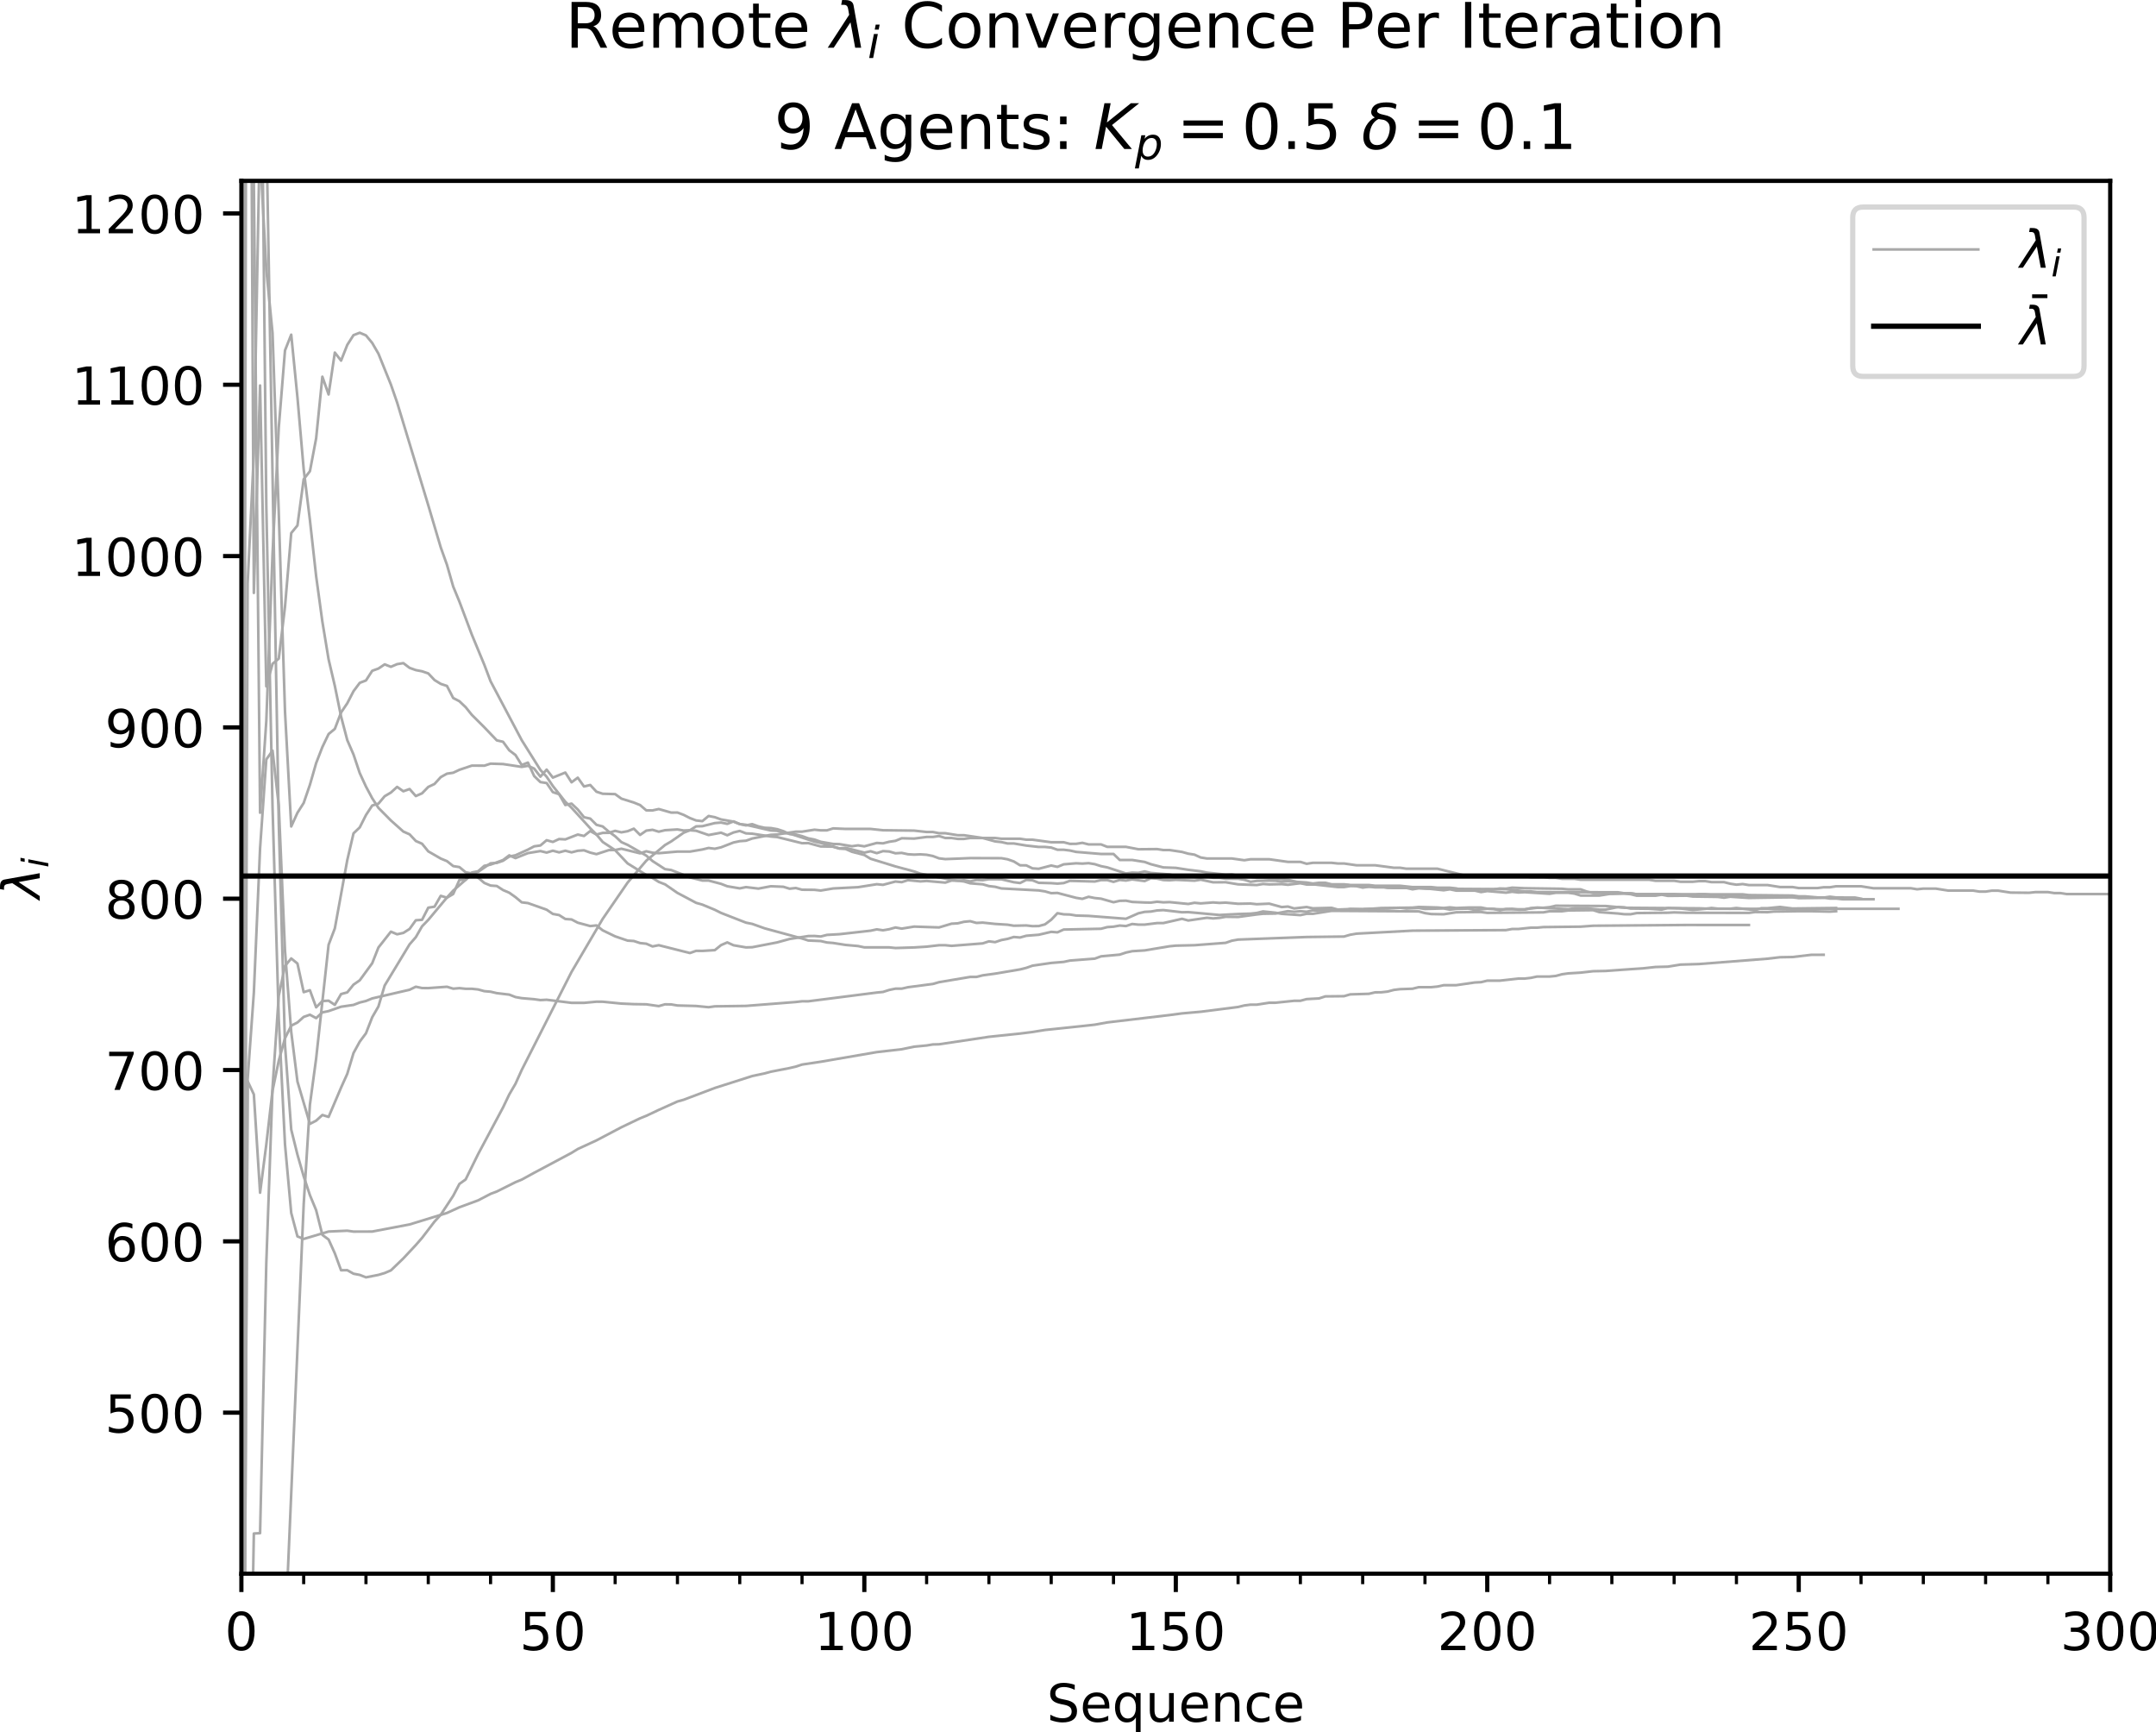<?xml version="1.0" encoding="utf-8" standalone="no"?>
<!DOCTYPE svg PUBLIC "-//W3C//DTD SVG 1.1//EN"
  "http://www.w3.org/Graphics/SVG/1.1/DTD/svg11.dtd">
<!-- Created with matplotlib (http://matplotlib.org/) -->
<svg height="331pt" version="1.1" viewBox="0 0 412 331" width="412pt" xmlns="http://www.w3.org/2000/svg" xmlns:xlink="http://www.w3.org/1999/xlink">
 <defs>
  <style type="text/css">
*{stroke-linecap:butt;stroke-linejoin:round;}
  </style>
 </defs>
 <g id="figure_1">
  <g id="patch_1">
   <path d="M 0 331.028 
L 412.792 331.028 
L 412.792 0 
L 0 0 
z
" style="fill:#ffffff;"/>
  </g>
  <g id="axes_1">
   <g id="patch_2">
    <path d="M 46.128 300.672 
L 403.248 300.672 
L 403.248 34.56 
L 46.128 34.56 
z
" style="fill:#ffffff;"/>
   </g>
   <g id="matplotlib.axis_1">
    <g id="xtick_1">
     <g id="line2d_1">
      <defs>
       <path d="M 0 0 
L 0 3.5 
" id="m5a744af0bc" style="stroke:#000000;stroke-width:0.8;"/>
      </defs>
      <g>
       <use style="stroke:#000000;stroke-width:0.8;" x="46.128" xlink:href="#m5a744af0bc" y="300.672"/>
      </g>
     </g>
     <g id="text_1">
      <!-- 0 -->
      <defs>
       <path d="M 31.781 66.406 
Q 24.172 66.406 20.328 58.906 
Q 16.5 51.422 16.5 36.375 
Q 16.5 21.391 20.328 13.891 
Q 24.172 6.391 31.781 6.391 
Q 39.453 6.391 43.281 13.891 
Q 47.125 21.391 47.125 36.375 
Q 47.125 51.422 43.281 58.906 
Q 39.453 66.406 31.781 66.406 
z
M 31.781 74.219 
Q 44.047 74.219 50.516 64.516 
Q 56.984 54.828 56.984 36.375 
Q 56.984 17.969 50.516 8.266 
Q 44.047 -1.422 31.781 -1.422 
Q 19.531 -1.422 13.062 8.266 
Q 6.594 17.969 6.594 36.375 
Q 6.594 54.828 13.062 64.516 
Q 19.531 74.219 31.781 74.219 
z
" id="DejaVuSans-30"/>
      </defs>
      <g transform="translate(42.947 315.27)scale(0.1 -0.1)">
       <use xlink:href="#DejaVuSans-30"/>
      </g>
     </g>
    </g>
    <g id="xtick_2">
     <g id="line2d_2">
      <g>
       <use style="stroke:#000000;stroke-width:0.8;" x="105.648" xlink:href="#m5a744af0bc" y="300.672"/>
      </g>
     </g>
     <g id="text_2">
      <!-- 50 -->
      <defs>
       <path d="M 10.797 72.906 
L 49.516 72.906 
L 49.516 64.594 
L 19.828 64.594 
L 19.828 46.734 
Q 21.969 47.469 24.109 47.828 
Q 26.266 48.188 28.422 48.188 
Q 40.625 48.188 47.75 41.5 
Q 54.891 34.812 54.891 23.391 
Q 54.891 11.625 47.562 5.094 
Q 40.234 -1.422 26.906 -1.422 
Q 22.312 -1.422 17.547 -0.641 
Q 12.797 0.141 7.719 1.703 
L 7.719 11.625 
Q 12.109 9.234 16.797 8.062 
Q 21.484 6.891 26.703 6.891 
Q 35.156 6.891 40.078 11.328 
Q 45.016 15.766 45.016 23.391 
Q 45.016 31 40.078 35.438 
Q 35.156 39.891 26.703 39.891 
Q 22.75 39.891 18.812 39.016 
Q 14.891 38.141 10.797 36.281 
z
" id="DejaVuSans-35"/>
      </defs>
      <g transform="translate(99.286 315.27)scale(0.1 -0.1)">
       <use xlink:href="#DejaVuSans-35"/>
       <use x="63.623" xlink:href="#DejaVuSans-30"/>
      </g>
     </g>
    </g>
    <g id="xtick_3">
     <g id="line2d_3">
      <g>
       <use style="stroke:#000000;stroke-width:0.8;" x="165.168" xlink:href="#m5a744af0bc" y="300.672"/>
      </g>
     </g>
     <g id="text_3">
      <!-- 100 -->
      <defs>
       <path d="M 12.406 8.297 
L 28.516 8.297 
L 28.516 63.922 
L 10.984 60.406 
L 10.984 69.391 
L 28.422 72.906 
L 38.281 72.906 
L 38.281 8.297 
L 54.391 8.297 
L 54.391 0 
L 12.406 0 
z
" id="DejaVuSans-31"/>
      </defs>
      <g transform="translate(155.624 315.27)scale(0.1 -0.1)">
       <use xlink:href="#DejaVuSans-31"/>
       <use x="63.623" xlink:href="#DejaVuSans-30"/>
       <use x="127.246" xlink:href="#DejaVuSans-30"/>
      </g>
     </g>
    </g>
    <g id="xtick_4">
     <g id="line2d_4">
      <g>
       <use style="stroke:#000000;stroke-width:0.8;" x="224.688" xlink:href="#m5a744af0bc" y="300.672"/>
      </g>
     </g>
     <g id="text_4">
      <!-- 150 -->
      <g transform="translate(215.144 315.27)scale(0.1 -0.1)">
       <use xlink:href="#DejaVuSans-31"/>
       <use x="63.623" xlink:href="#DejaVuSans-35"/>
       <use x="127.246" xlink:href="#DejaVuSans-30"/>
      </g>
     </g>
    </g>
    <g id="xtick_5">
     <g id="line2d_5">
      <g>
       <use style="stroke:#000000;stroke-width:0.8;" x="284.208" xlink:href="#m5a744af0bc" y="300.672"/>
      </g>
     </g>
     <g id="text_5">
      <!-- 200 -->
      <defs>
       <path d="M 19.188 8.297 
L 53.609 8.297 
L 53.609 0 
L 7.328 0 
L 7.328 8.297 
Q 12.938 14.109 22.625 23.891 
Q 32.328 33.688 34.812 36.531 
Q 39.547 41.844 41.422 45.531 
Q 43.312 49.219 43.312 52.781 
Q 43.312 58.594 39.234 62.25 
Q 35.156 65.922 28.609 65.922 
Q 23.969 65.922 18.812 64.312 
Q 13.672 62.703 7.812 59.422 
L 7.812 69.391 
Q 13.766 71.781 18.938 73 
Q 24.125 74.219 28.422 74.219 
Q 39.75 74.219 46.484 68.547 
Q 53.219 62.891 53.219 53.422 
Q 53.219 48.922 51.531 44.891 
Q 49.859 40.875 45.406 35.406 
Q 44.188 33.984 37.641 27.219 
Q 31.109 20.453 19.188 8.297 
z
" id="DejaVuSans-32"/>
      </defs>
      <g transform="translate(274.664 315.27)scale(0.1 -0.1)">
       <use xlink:href="#DejaVuSans-32"/>
       <use x="63.623" xlink:href="#DejaVuSans-30"/>
       <use x="127.246" xlink:href="#DejaVuSans-30"/>
      </g>
     </g>
    </g>
    <g id="xtick_6">
     <g id="line2d_6">
      <g>
       <use style="stroke:#000000;stroke-width:0.8;" x="343.728" xlink:href="#m5a744af0bc" y="300.672"/>
      </g>
     </g>
     <g id="text_6">
      <!-- 250 -->
      <g transform="translate(334.184 315.27)scale(0.1 -0.1)">
       <use xlink:href="#DejaVuSans-32"/>
       <use x="63.623" xlink:href="#DejaVuSans-35"/>
       <use x="127.246" xlink:href="#DejaVuSans-30"/>
      </g>
     </g>
    </g>
    <g id="xtick_7">
     <g id="line2d_7">
      <g>
       <use style="stroke:#000000;stroke-width:0.8;" x="403.248" xlink:href="#m5a744af0bc" y="300.672"/>
      </g>
     </g>
     <g id="text_7">
      <!-- 300 -->
      <defs>
       <path d="M 40.578 39.312 
Q 47.656 37.797 51.625 33 
Q 55.609 28.219 55.609 21.188 
Q 55.609 10.406 48.188 4.484 
Q 40.766 -1.422 27.094 -1.422 
Q 22.516 -1.422 17.656 -0.516 
Q 12.797 0.391 7.625 2.203 
L 7.625 11.719 
Q 11.719 9.328 16.594 8.109 
Q 21.484 6.891 26.812 6.891 
Q 36.078 6.891 40.938 10.547 
Q 45.797 14.203 45.797 21.188 
Q 45.797 27.641 41.281 31.266 
Q 36.766 34.906 28.719 34.906 
L 20.219 34.906 
L 20.219 43.016 
L 29.109 43.016 
Q 36.375 43.016 40.234 45.922 
Q 44.094 48.828 44.094 54.297 
Q 44.094 59.906 40.109 62.906 
Q 36.141 65.922 28.719 65.922 
Q 24.656 65.922 20.016 65.031 
Q 15.375 64.156 9.812 62.312 
L 9.812 71.094 
Q 15.438 72.656 20.344 73.438 
Q 25.25 74.219 29.594 74.219 
Q 40.828 74.219 47.359 69.109 
Q 53.906 64.016 53.906 55.328 
Q 53.906 49.266 50.438 45.094 
Q 46.969 40.922 40.578 39.312 
z
" id="DejaVuSans-33"/>
      </defs>
      <g transform="translate(393.704 315.27)scale(0.1 -0.1)">
       <use xlink:href="#DejaVuSans-33"/>
       <use x="63.623" xlink:href="#DejaVuSans-30"/>
       <use x="127.246" xlink:href="#DejaVuSans-30"/>
      </g>
     </g>
    </g>
    <g id="xtick_8">
     <g id="line2d_8">
      <defs>
       <path d="M 0 0 
L 0 2 
" id="m7459554885" style="stroke:#000000;stroke-width:0.6;"/>
      </defs>
      <g>
       <use style="stroke:#000000;stroke-width:0.6;" x="46.128" xlink:href="#m7459554885" y="300.672"/>
      </g>
     </g>
    </g>
    <g id="xtick_9">
     <g id="line2d_9">
      <g>
       <use style="stroke:#000000;stroke-width:0.6;" x="58.032" xlink:href="#m7459554885" y="300.672"/>
      </g>
     </g>
    </g>
    <g id="xtick_10">
     <g id="line2d_10">
      <g>
       <use style="stroke:#000000;stroke-width:0.6;" x="69.936" xlink:href="#m7459554885" y="300.672"/>
      </g>
     </g>
    </g>
    <g id="xtick_11">
     <g id="line2d_11">
      <g>
       <use style="stroke:#000000;stroke-width:0.6;" x="81.84" xlink:href="#m7459554885" y="300.672"/>
      </g>
     </g>
    </g>
    <g id="xtick_12">
     <g id="line2d_12">
      <g>
       <use style="stroke:#000000;stroke-width:0.6;" x="93.744" xlink:href="#m7459554885" y="300.672"/>
      </g>
     </g>
    </g>
    <g id="xtick_13">
     <g id="line2d_13">
      <g>
       <use style="stroke:#000000;stroke-width:0.6;" x="105.648" xlink:href="#m7459554885" y="300.672"/>
      </g>
     </g>
    </g>
    <g id="xtick_14">
     <g id="line2d_14">
      <g>
       <use style="stroke:#000000;stroke-width:0.6;" x="117.552" xlink:href="#m7459554885" y="300.672"/>
      </g>
     </g>
    </g>
    <g id="xtick_15">
     <g id="line2d_15">
      <g>
       <use style="stroke:#000000;stroke-width:0.6;" x="129.456" xlink:href="#m7459554885" y="300.672"/>
      </g>
     </g>
    </g>
    <g id="xtick_16">
     <g id="line2d_16">
      <g>
       <use style="stroke:#000000;stroke-width:0.6;" x="141.36" xlink:href="#m7459554885" y="300.672"/>
      </g>
     </g>
    </g>
    <g id="xtick_17">
     <g id="line2d_17">
      <g>
       <use style="stroke:#000000;stroke-width:0.6;" x="153.264" xlink:href="#m7459554885" y="300.672"/>
      </g>
     </g>
    </g>
    <g id="xtick_18">
     <g id="line2d_18">
      <g>
       <use style="stroke:#000000;stroke-width:0.6;" x="165.168" xlink:href="#m7459554885" y="300.672"/>
      </g>
     </g>
    </g>
    <g id="xtick_19">
     <g id="line2d_19">
      <g>
       <use style="stroke:#000000;stroke-width:0.6;" x="177.072" xlink:href="#m7459554885" y="300.672"/>
      </g>
     </g>
    </g>
    <g id="xtick_20">
     <g id="line2d_20">
      <g>
       <use style="stroke:#000000;stroke-width:0.6;" x="188.976" xlink:href="#m7459554885" y="300.672"/>
      </g>
     </g>
    </g>
    <g id="xtick_21">
     <g id="line2d_21">
      <g>
       <use style="stroke:#000000;stroke-width:0.6;" x="200.88" xlink:href="#m7459554885" y="300.672"/>
      </g>
     </g>
    </g>
    <g id="xtick_22">
     <g id="line2d_22">
      <g>
       <use style="stroke:#000000;stroke-width:0.6;" x="212.784" xlink:href="#m7459554885" y="300.672"/>
      </g>
     </g>
    </g>
    <g id="xtick_23">
     <g id="line2d_23">
      <g>
       <use style="stroke:#000000;stroke-width:0.6;" x="224.688" xlink:href="#m7459554885" y="300.672"/>
      </g>
     </g>
    </g>
    <g id="xtick_24">
     <g id="line2d_24">
      <g>
       <use style="stroke:#000000;stroke-width:0.6;" x="236.592" xlink:href="#m7459554885" y="300.672"/>
      </g>
     </g>
    </g>
    <g id="xtick_25">
     <g id="line2d_25">
      <g>
       <use style="stroke:#000000;stroke-width:0.6;" x="248.496" xlink:href="#m7459554885" y="300.672"/>
      </g>
     </g>
    </g>
    <g id="xtick_26">
     <g id="line2d_26">
      <g>
       <use style="stroke:#000000;stroke-width:0.6;" x="260.4" xlink:href="#m7459554885" y="300.672"/>
      </g>
     </g>
    </g>
    <g id="xtick_27">
     <g id="line2d_27">
      <g>
       <use style="stroke:#000000;stroke-width:0.6;" x="272.304" xlink:href="#m7459554885" y="300.672"/>
      </g>
     </g>
    </g>
    <g id="xtick_28">
     <g id="line2d_28">
      <g>
       <use style="stroke:#000000;stroke-width:0.6;" x="284.208" xlink:href="#m7459554885" y="300.672"/>
      </g>
     </g>
    </g>
    <g id="xtick_29">
     <g id="line2d_29">
      <g>
       <use style="stroke:#000000;stroke-width:0.6;" x="296.112" xlink:href="#m7459554885" y="300.672"/>
      </g>
     </g>
    </g>
    <g id="xtick_30">
     <g id="line2d_30">
      <g>
       <use style="stroke:#000000;stroke-width:0.6;" x="308.016" xlink:href="#m7459554885" y="300.672"/>
      </g>
     </g>
    </g>
    <g id="xtick_31">
     <g id="line2d_31">
      <g>
       <use style="stroke:#000000;stroke-width:0.6;" x="319.92" xlink:href="#m7459554885" y="300.672"/>
      </g>
     </g>
    </g>
    <g id="xtick_32">
     <g id="line2d_32">
      <g>
       <use style="stroke:#000000;stroke-width:0.6;" x="331.824" xlink:href="#m7459554885" y="300.672"/>
      </g>
     </g>
    </g>
    <g id="xtick_33">
     <g id="line2d_33">
      <g>
       <use style="stroke:#000000;stroke-width:0.6;" x="343.728" xlink:href="#m7459554885" y="300.672"/>
      </g>
     </g>
    </g>
    <g id="xtick_34">
     <g id="line2d_34">
      <g>
       <use style="stroke:#000000;stroke-width:0.6;" x="355.632" xlink:href="#m7459554885" y="300.672"/>
      </g>
     </g>
    </g>
    <g id="xtick_35">
     <g id="line2d_35">
      <g>
       <use style="stroke:#000000;stroke-width:0.6;" x="367.536" xlink:href="#m7459554885" y="300.672"/>
      </g>
     </g>
    </g>
    <g id="xtick_36">
     <g id="line2d_36">
      <g>
       <use style="stroke:#000000;stroke-width:0.6;" x="379.44" xlink:href="#m7459554885" y="300.672"/>
      </g>
     </g>
    </g>
    <g id="xtick_37">
     <g id="line2d_37">
      <g>
       <use style="stroke:#000000;stroke-width:0.6;" x="391.344" xlink:href="#m7459554885" y="300.672"/>
      </g>
     </g>
    </g>
    <g id="xtick_38">
     <g id="line2d_38">
      <g>
       <use style="stroke:#000000;stroke-width:0.6;" x="403.248" xlink:href="#m7459554885" y="300.672"/>
      </g>
     </g>
    </g>
    <g id="text_8">
     <!-- Sequence -->
     <defs>
      <path d="M 53.516 70.516 
L 53.516 60.891 
Q 47.906 63.578 42.922 64.891 
Q 37.938 66.219 33.297 66.219 
Q 25.25 66.219 20.875 63.094 
Q 16.5 59.969 16.5 54.203 
Q 16.5 49.359 19.406 46.891 
Q 22.312 44.438 30.422 42.922 
L 36.375 41.703 
Q 47.406 39.594 52.656 34.297 
Q 57.906 29 57.906 20.125 
Q 57.906 9.516 50.797 4.047 
Q 43.703 -1.422 29.984 -1.422 
Q 24.812 -1.422 18.969 -0.25 
Q 13.141 0.922 6.891 3.219 
L 6.891 13.375 
Q 12.891 10.016 18.656 8.297 
Q 24.422 6.594 29.984 6.594 
Q 38.422 6.594 43.016 9.906 
Q 47.609 13.234 47.609 19.391 
Q 47.609 24.75 44.312 27.781 
Q 41.016 30.812 33.5 32.328 
L 27.484 33.5 
Q 16.453 35.688 11.516 40.375 
Q 6.594 45.062 6.594 53.422 
Q 6.594 63.094 13.406 68.656 
Q 20.219 74.219 32.172 74.219 
Q 37.312 74.219 42.625 73.281 
Q 47.953 72.359 53.516 70.516 
z
" id="DejaVuSans-53"/>
      <path d="M 56.203 29.594 
L 56.203 25.203 
L 14.891 25.203 
Q 15.484 15.922 20.484 11.062 
Q 25.484 6.203 34.422 6.203 
Q 39.594 6.203 44.453 7.469 
Q 49.312 8.734 54.109 11.281 
L 54.109 2.781 
Q 49.266 0.734 44.188 -0.344 
Q 39.109 -1.422 33.891 -1.422 
Q 20.797 -1.422 13.156 6.188 
Q 5.516 13.812 5.516 26.812 
Q 5.516 40.234 12.766 48.109 
Q 20.016 56 32.328 56 
Q 43.359 56 49.781 48.891 
Q 56.203 41.797 56.203 29.594 
z
M 47.219 32.234 
Q 47.125 39.594 43.094 43.984 
Q 39.062 48.391 32.422 48.391 
Q 24.906 48.391 20.391 44.141 
Q 15.875 39.891 15.188 32.172 
z
" id="DejaVuSans-65"/>
      <path d="M 14.797 27.297 
Q 14.797 17.391 18.875 11.75 
Q 22.953 6.109 30.078 6.109 
Q 37.203 6.109 41.297 11.75 
Q 45.406 17.391 45.406 27.297 
Q 45.406 37.203 41.297 42.844 
Q 37.203 48.484 30.078 48.484 
Q 22.953 48.484 18.875 42.844 
Q 14.797 37.203 14.797 27.297 
z
M 45.406 8.203 
Q 42.578 3.328 38.25 0.953 
Q 33.938 -1.422 27.875 -1.422 
Q 17.969 -1.422 11.734 6.484 
Q 5.516 14.406 5.516 27.297 
Q 5.516 40.188 11.734 48.094 
Q 17.969 56 27.875 56 
Q 33.938 56 38.25 53.625 
Q 42.578 51.266 45.406 46.391 
L 45.406 54.688 
L 54.391 54.688 
L 54.391 -20.797 
L 45.406 -20.797 
z
" id="DejaVuSans-71"/>
      <path d="M 8.5 21.578 
L 8.5 54.688 
L 17.484 54.688 
L 17.484 21.922 
Q 17.484 14.156 20.5 10.266 
Q 23.531 6.391 29.594 6.391 
Q 36.859 6.391 41.078 11.031 
Q 45.312 15.672 45.312 23.688 
L 45.312 54.688 
L 54.297 54.688 
L 54.297 0 
L 45.312 0 
L 45.312 8.406 
Q 42.047 3.422 37.719 1 
Q 33.406 -1.422 27.688 -1.422 
Q 18.266 -1.422 13.375 4.438 
Q 8.5 10.297 8.5 21.578 
z
M 31.109 56 
z
" id="DejaVuSans-75"/>
      <path d="M 54.891 33.016 
L 54.891 0 
L 45.906 0 
L 45.906 32.719 
Q 45.906 40.484 42.875 44.328 
Q 39.844 48.188 33.797 48.188 
Q 26.516 48.188 22.312 43.547 
Q 18.109 38.922 18.109 30.906 
L 18.109 0 
L 9.078 0 
L 9.078 54.688 
L 18.109 54.688 
L 18.109 46.188 
Q 21.344 51.125 25.703 53.562 
Q 30.078 56 35.797 56 
Q 45.219 56 50.047 50.172 
Q 54.891 44.344 54.891 33.016 
z
" id="DejaVuSans-6e"/>
      <path d="M 48.781 52.594 
L 48.781 44.188 
Q 44.969 46.297 41.141 47.344 
Q 37.312 48.391 33.406 48.391 
Q 24.656 48.391 19.812 42.844 
Q 14.984 37.312 14.984 27.297 
Q 14.984 17.281 19.812 11.734 
Q 24.656 6.203 33.406 6.203 
Q 37.312 6.203 41.141 7.25 
Q 44.969 8.297 48.781 10.406 
L 48.781 2.094 
Q 45.016 0.344 40.984 -0.531 
Q 36.969 -1.422 32.422 -1.422 
Q 20.062 -1.422 12.781 6.344 
Q 5.516 14.109 5.516 27.297 
Q 5.516 40.672 12.859 48.328 
Q 20.219 56 33.016 56 
Q 37.156 56 41.109 55.141 
Q 45.062 54.297 48.781 52.594 
z
" id="DejaVuSans-63"/>
     </defs>
     <g transform="translate(200.023 328.949)scale(0.1 -0.1)">
      <use xlink:href="#DejaVuSans-53"/>
      <use x="63.477" xlink:href="#DejaVuSans-65"/>
      <use x="125" xlink:href="#DejaVuSans-71"/>
      <use x="188.477" xlink:href="#DejaVuSans-75"/>
      <use x="251.855" xlink:href="#DejaVuSans-65"/>
      <use x="313.379" xlink:href="#DejaVuSans-6e"/>
      <use x="376.758" xlink:href="#DejaVuSans-63"/>
      <use x="431.738" xlink:href="#DejaVuSans-65"/>
     </g>
    </g>
   </g>
   <g id="matplotlib.axis_2">
    <g id="ytick_1">
     <g id="line2d_39">
      <defs>
       <path d="M 0 0 
L -3.5 0 
" id="me528ca161e" style="stroke:#000000;stroke-width:0.8;"/>
      </defs>
      <g>
       <use style="stroke:#000000;stroke-width:0.8;" x="46.128" xlink:href="#me528ca161e" y="269.904"/>
      </g>
     </g>
     <g id="text_9">
      <!-- 500 -->
      <g transform="translate(20.041 273.703)scale(0.1 -0.1)">
       <use xlink:href="#DejaVuSans-35"/>
       <use x="63.623" xlink:href="#DejaVuSans-30"/>
       <use x="127.246" xlink:href="#DejaVuSans-30"/>
      </g>
     </g>
    </g>
    <g id="ytick_2">
     <g id="line2d_40">
      <g>
       <use style="stroke:#000000;stroke-width:0.8;" x="46.128" xlink:href="#me528ca161e" y="237.172"/>
      </g>
     </g>
     <g id="text_10">
      <!-- 600 -->
      <defs>
       <path d="M 33.016 40.375 
Q 26.375 40.375 22.484 35.828 
Q 18.609 31.297 18.609 23.391 
Q 18.609 15.531 22.484 10.953 
Q 26.375 6.391 33.016 6.391 
Q 39.656 6.391 43.531 10.953 
Q 47.406 15.531 47.406 23.391 
Q 47.406 31.297 43.531 35.828 
Q 39.656 40.375 33.016 40.375 
z
M 52.594 71.297 
L 52.594 62.312 
Q 48.875 64.062 45.094 64.984 
Q 41.312 65.922 37.594 65.922 
Q 27.828 65.922 22.672 59.328 
Q 17.531 52.734 16.797 39.406 
Q 19.672 43.656 24.016 45.922 
Q 28.375 48.188 33.594 48.188 
Q 44.578 48.188 50.953 41.516 
Q 57.328 34.859 57.328 23.391 
Q 57.328 12.156 50.688 5.359 
Q 44.047 -1.422 33.016 -1.422 
Q 20.359 -1.422 13.672 8.266 
Q 6.984 17.969 6.984 36.375 
Q 6.984 53.656 15.188 63.938 
Q 23.391 74.219 37.203 74.219 
Q 40.922 74.219 44.703 73.484 
Q 48.484 72.75 52.594 71.297 
z
" id="DejaVuSans-36"/>
      </defs>
      <g transform="translate(20.041 240.971)scale(0.1 -0.1)">
       <use xlink:href="#DejaVuSans-36"/>
       <use x="63.623" xlink:href="#DejaVuSans-30"/>
       <use x="127.246" xlink:href="#DejaVuSans-30"/>
      </g>
     </g>
    </g>
    <g id="ytick_3">
     <g id="line2d_41">
      <g>
       <use style="stroke:#000000;stroke-width:0.8;" x="46.128" xlink:href="#me528ca161e" y="204.44"/>
      </g>
     </g>
     <g id="text_11">
      <!-- 700 -->
      <defs>
       <path d="M 8.203 72.906 
L 55.078 72.906 
L 55.078 68.703 
L 28.609 0 
L 18.312 0 
L 43.219 64.594 
L 8.203 64.594 
z
" id="DejaVuSans-37"/>
      </defs>
      <g transform="translate(20.041 208.239)scale(0.1 -0.1)">
       <use xlink:href="#DejaVuSans-37"/>
       <use x="63.623" xlink:href="#DejaVuSans-30"/>
       <use x="127.246" xlink:href="#DejaVuSans-30"/>
      </g>
     </g>
    </g>
    <g id="ytick_4">
     <g id="line2d_42">
      <g>
       <use style="stroke:#000000;stroke-width:0.8;" x="46.128" xlink:href="#me528ca161e" y="171.708"/>
      </g>
     </g>
     <g id="text_12">
      <!-- 800 -->
      <defs>
       <path d="M 31.781 34.625 
Q 24.75 34.625 20.719 30.859 
Q 16.703 27.094 16.703 20.516 
Q 16.703 13.922 20.719 10.156 
Q 24.75 6.391 31.781 6.391 
Q 38.812 6.391 42.859 10.172 
Q 46.922 13.969 46.922 20.516 
Q 46.922 27.094 42.891 30.859 
Q 38.875 34.625 31.781 34.625 
z
M 21.922 38.812 
Q 15.578 40.375 12.031 44.719 
Q 8.5 49.078 8.5 55.328 
Q 8.5 64.062 14.719 69.141 
Q 20.953 74.219 31.781 74.219 
Q 42.672 74.219 48.875 69.141 
Q 55.078 64.062 55.078 55.328 
Q 55.078 49.078 51.531 44.719 
Q 48 40.375 41.703 38.812 
Q 48.828 37.156 52.797 32.312 
Q 56.781 27.484 56.781 20.516 
Q 56.781 9.906 50.312 4.234 
Q 43.844 -1.422 31.781 -1.422 
Q 19.734 -1.422 13.25 4.234 
Q 6.781 9.906 6.781 20.516 
Q 6.781 27.484 10.781 32.312 
Q 14.797 37.156 21.922 38.812 
z
M 18.312 54.391 
Q 18.312 48.734 21.844 45.562 
Q 25.391 42.391 31.781 42.391 
Q 38.141 42.391 41.719 45.562 
Q 45.312 48.734 45.312 54.391 
Q 45.312 60.062 41.719 63.234 
Q 38.141 66.406 31.781 66.406 
Q 25.391 66.406 21.844 63.234 
Q 18.312 60.062 18.312 54.391 
z
" id="DejaVuSans-38"/>
      </defs>
      <g transform="translate(20.041 175.507)scale(0.1 -0.1)">
       <use xlink:href="#DejaVuSans-38"/>
       <use x="63.623" xlink:href="#DejaVuSans-30"/>
       <use x="127.246" xlink:href="#DejaVuSans-30"/>
      </g>
     </g>
    </g>
    <g id="ytick_5">
     <g id="line2d_43">
      <g>
       <use style="stroke:#000000;stroke-width:0.8;" x="46.128" xlink:href="#me528ca161e" y="138.975"/>
      </g>
     </g>
     <g id="text_13">
      <!-- 900 -->
      <defs>
       <path d="M 10.984 1.516 
L 10.984 10.5 
Q 14.703 8.734 18.5 7.812 
Q 22.312 6.891 25.984 6.891 
Q 35.75 6.891 40.891 13.453 
Q 46.047 20.016 46.781 33.406 
Q 43.953 29.203 39.594 26.953 
Q 35.25 24.703 29.984 24.703 
Q 19.047 24.703 12.672 31.312 
Q 6.297 37.938 6.297 49.422 
Q 6.297 60.641 12.938 67.422 
Q 19.578 74.219 30.609 74.219 
Q 43.266 74.219 49.922 64.516 
Q 56.594 54.828 56.594 36.375 
Q 56.594 19.141 48.406 8.859 
Q 40.234 -1.422 26.422 -1.422 
Q 22.703 -1.422 18.891 -0.688 
Q 15.094 0.047 10.984 1.516 
z
M 30.609 32.422 
Q 37.25 32.422 41.125 36.953 
Q 45.016 41.5 45.016 49.422 
Q 45.016 57.281 41.125 61.844 
Q 37.25 66.406 30.609 66.406 
Q 23.969 66.406 20.094 61.844 
Q 16.219 57.281 16.219 49.422 
Q 16.219 41.5 20.094 36.953 
Q 23.969 32.422 30.609 32.422 
z
" id="DejaVuSans-39"/>
      </defs>
      <g transform="translate(20.041 142.775)scale(0.1 -0.1)">
       <use xlink:href="#DejaVuSans-39"/>
       <use x="63.623" xlink:href="#DejaVuSans-30"/>
       <use x="127.246" xlink:href="#DejaVuSans-30"/>
      </g>
     </g>
    </g>
    <g id="ytick_6">
     <g id="line2d_44">
      <g>
       <use style="stroke:#000000;stroke-width:0.8;" x="46.128" xlink:href="#me528ca161e" y="106.243"/>
      </g>
     </g>
     <g id="text_14">
      <!-- 1000 -->
      <g transform="translate(13.678 110.043)scale(0.1 -0.1)">
       <use xlink:href="#DejaVuSans-31"/>
       <use x="63.623" xlink:href="#DejaVuSans-30"/>
       <use x="127.246" xlink:href="#DejaVuSans-30"/>
       <use x="190.869" xlink:href="#DejaVuSans-30"/>
      </g>
     </g>
    </g>
    <g id="ytick_7">
     <g id="line2d_45">
      <g>
       <use style="stroke:#000000;stroke-width:0.8;" x="46.128" xlink:href="#me528ca161e" y="73.511"/>
      </g>
     </g>
     <g id="text_15">
      <!-- 1100 -->
      <g transform="translate(13.678 77.31)scale(0.1 -0.1)">
       <use xlink:href="#DejaVuSans-31"/>
       <use x="63.623" xlink:href="#DejaVuSans-31"/>
       <use x="127.246" xlink:href="#DejaVuSans-30"/>
       <use x="190.869" xlink:href="#DejaVuSans-30"/>
      </g>
     </g>
    </g>
    <g id="ytick_8">
     <g id="line2d_46">
      <g>
       <use style="stroke:#000000;stroke-width:0.8;" x="46.128" xlink:href="#me528ca161e" y="40.779"/>
      </g>
     </g>
     <g id="text_16">
      <!-- 1200 -->
      <g transform="translate(13.678 44.578)scale(0.1 -0.1)">
       <use xlink:href="#DejaVuSans-31"/>
       <use x="63.623" xlink:href="#DejaVuSans-32"/>
       <use x="127.246" xlink:href="#DejaVuSans-30"/>
       <use x="190.869" xlink:href="#DejaVuSans-30"/>
      </g>
     </g>
    </g>
    <g id="text_17">
     <!-- $\lambda_i$ -->
     <defs>
      <path d="M 36.719 67.438 
L 48.828 0 
L 39.312 0 
L 31.844 40.438 
L 5.125 0 
L -4.391 0 
L 29.734 52.438 
L 28.031 62.109 
Q 26.953 68.266 21.734 68.266 
L 17.047 68.266 
L 18.5 75.984 
L 24.219 75.875 
Q 35.203 75.734 36.719 67.438 
z
" id="DejaVuSans-Oblique-3bb"/>
      <path d="M 18.312 75.984 
L 27.297 75.984 
L 25.094 64.594 
L 16.109 64.594 
z
M 14.203 54.688 
L 23.188 54.688 
L 12.5 0 
L 3.516 0 
z
" id="DejaVuSans-Oblique-69"/>
     </defs>
     <g transform="translate(7.598 171.716)rotate(-90)scale(0.1 -0.1)">
      <use transform="translate(0 0.016)" xlink:href="#DejaVuSans-Oblique-3bb"/>
      <use transform="translate(59.18 -16.391)scale(0.7)" xlink:href="#DejaVuSans-Oblique-69"/>
     </g>
    </g>
   </g>
   <g id="line2d_47">
    <path clip-path="url(#p6bfd2bdce7)" d="M 46.269 332.028 
L 46.729 -1 
M 49.587 -1 
L 49.699 29.284 
L 50.89 51.508 
L 52.08 63.638 
L 53.271 97.956 
L 54.461 135.937 
L 55.651 157.904 
L 56.842 155.292 
L 58.032 153.416 
L 59.223 149.945 
L 60.413 145.805 
L 61.603 142.731 
L 62.794 140.246 
L 63.984 139.26 
L 65.175 136.132 
L 66.365 134.368 
L 67.555 132.059 
L 68.746 130.468 
L 69.936 130.007 
L 71.127 128.164 
L 72.317 127.734 
L 73.507 126.936 
L 74.698 127.401 
L 75.888 126.892 
L 77.079 126.699 
L 78.269 127.603 
L 79.459 128.03 
L 80.65 128.257 
L 81.84 128.664 
L 83.031 129.929 
L 84.221 130.661 
L 85.411 131.057 
L 86.602 133.362 
L 87.792 133.981 
L 88.983 135.115 
L 90.173 136.593 
L 92.554 138.962 
L 94.935 141.455 
L 96.125 141.722 
L 97.315 143.353 
L 98.506 144.26 
L 99.696 146.163 
L 100.887 145.702 
L 102.077 148.271 
L 103.267 149.43 
L 104.458 149.608 
L 105.648 151.349 
L 106.839 151.738 
L 108.029 153.812 
L 109.219 153.54 
L 110.41 154.664 
L 111.6 156.139 
L 112.791 156.401 
L 113.981 157.589 
L 115.171 157.903 
L 116.362 158.923 
L 117.552 159.775 
L 118.743 160.895 
L 119.933 161.426 
L 123.504 163.478 
L 124.695 164.511 
L 127.075 166.058 
L 128.266 166.229 
L 131.837 167.633 
L 134.218 168.238 
L 135.408 168.239 
L 137.789 168.87 
L 138.979 169.33 
L 141.36 169.732 
L 142.551 169.492 
L 144.931 169.778 
L 147.312 169.328 
L 149.693 169.429 
L 150.883 169.799 
L 152.074 169.667 
L 153.264 169.991 
L 155.645 170.014 
L 156.835 170.147 
L 159.216 169.752 
L 163.978 169.506 
L 167.549 168.94 
L 168.739 169.057 
L 171.12 168.425 
L 172.311 168.547 
L 173.501 168.162 
L 175.882 168.401 
L 177.072 168.317 
L 180.643 168.634 
L 181.834 168.24 
L 183.024 168.274 
L 184.215 168.176 
L 185.405 168.397 
L 186.595 168.126 
L 187.786 168.171 
L 188.976 167.987 
L 191.357 167.997 
L 193.738 168.559 
L 194.928 168.714 
L 196.119 168.114 
L 197.309 168.193 
L 198.499 168.674 
L 200.88 168.737 
L 202.071 168.825 
L 203.261 168.721 
L 204.451 168.296 
L 209.213 168.424 
L 210.403 168.152 
L 211.594 168.152 
L 212.784 168.492 
L 213.975 168.123 
L 215.165 168.24 
L 216.355 168.023 
L 218.736 168.34 
L 219.927 167.801 
L 221.117 167.872 
L 222.307 168.142 
L 223.498 168.191 
L 224.688 168.098 
L 228.259 168.267 
L 229.45 168.073 
L 231.831 168.576 
L 234.211 168.563 
L 236.592 168.965 
L 240.163 169.094 
L 241.354 168.894 
L 242.544 168.978 
L 244.925 168.923 
L 246.115 169.045 
L 248.496 168.749 
L 249.687 168.998 
L 256.829 169.014 
L 259.21 169.307 
L 260.4 169.587 
L 261.591 169.407 
L 262.781 169.54 
L 265.162 169.54 
L 266.352 169.657 
L 271.114 169.657 
L 272.304 169.785 
L 287.779 169.888 
L 291.351 170.315 
L 292.541 170.315 
L 293.731 170.443 
L 309.207 170.481 
L 310.397 170.673 
L 311.587 170.673 
L 312.778 170.853 
L 325.872 170.853 
L 327.063 171.008 
L 333.015 171.008 
L 334.205 171.204 
L 335.395 171.204 
L 336.586 171.33 
L 342.538 171.33 
L 343.728 171.513 
L 348.49 171.513 
L 349.68 171.676 
L 350.871 171.676 
L 352.061 171.807 
L 358.013 171.807 
L 358.013 171.807 
" style="fill:none;stroke:#a9a9a9;stroke-linecap:square;stroke-width:0.5;"/>
   </g>
   <g id="line2d_48">
    <path clip-path="url(#p6bfd2bdce7)" d="M 46.346 332.028 
L 47.063 -1 
M 47.926 -1 
L 48.509 113.289 
L 49.699 73.653 
L 50.89 131.141 
L 52.08 126.835 
L 53.271 125.833 
L 54.461 115.925 
L 55.651 101.851 
L 56.842 100.393 
L 58.032 91.562 
L 59.223 90.032 
L 60.413 83.753 
L 61.603 71.974 
L 62.794 75.364 
L 63.984 67.363 
L 65.175 68.9 
L 66.365 65.891 
L 67.555 64.029 
L 68.746 63.575 
L 69.936 64.084 
L 71.127 65.527 
L 72.317 67.574 
L 74.698 73.474 
L 75.888 76.905 
L 81.84 96.535 
L 84.221 104.576 
L 85.411 107.911 
L 86.602 112.061 
L 87.792 114.948 
L 90.173 121.276 
L 92.554 127.022 
L 93.744 130.161 
L 99.696 141.415 
L 103.267 147.111 
L 104.458 148.409 
L 105.648 150.176 
L 108.029 153.192 
L 109.219 154.332 
L 112.791 158.248 
L 113.981 159.45 
L 115.171 160.863 
L 117.552 162.449 
L 119.933 164.968 
L 122.314 166.443 
L 123.504 167.172 
L 124.695 167.747 
L 125.885 168.501 
L 127.075 168.962 
L 129.456 170.603 
L 133.027 172.499 
L 134.218 172.84 
L 136.599 173.827 
L 137.789 174.423 
L 142.551 176.281 
L 143.741 176.52 
L 146.122 177.37 
L 153.264 179.309 
L 154.455 179.692 
L 156.835 179.798 
L 158.026 180.072 
L 159.216 180.169 
L 161.597 180.541 
L 163.978 180.752 
L 165.168 181.007 
L 169.93 181.007 
L 171.12 181.129 
L 174.691 181.019 
L 177.072 180.872 
L 179.453 180.596 
L 180.643 180.596 
L 181.834 180.715 
L 187.786 180.246 
L 188.976 179.855 
L 190.167 180.005 
L 191.357 179.606 
L 192.547 179.383 
L 193.738 179.022 
L 194.928 179.121 
L 196.119 178.788 
L 198.499 178.596 
L 200.88 178.04 
L 202.071 178.134 
L 203.261 177.601 
L 210.403 177.45 
L 211.594 177.133 
L 212.784 177.053 
L 213.975 176.837 
L 215.165 176.934 
L 216.355 176.54 
L 217.546 176.66 
L 218.736 176.661 
L 221.117 176.363 
L 222.307 176.363 
L 225.879 175.549 
L 227.069 175.873 
L 230.64 175.353 
L 231.831 175.473 
L 233.021 175.377 
L 234.211 175.164 
L 236.592 175.198 
L 240.163 174.714 
L 241.354 174.585 
L 243.735 174.545 
L 246.115 174.087 
L 247.306 174.209 
L 248.496 174.096 
L 249.687 174.199 
L 250.877 173.941 
L 256.829 173.922 
L 258.019 173.678 
L 261.591 173.665 
L 263.971 173.49 
L 269.923 173.409 
L 271.114 173.287 
L 274.685 173.386 
L 275.875 173.482 
L 277.066 173.36 
L 278.256 173.482 
L 280.637 173.392 
L 283.018 173.392 
L 284.208 173.622 
L 286.589 173.727 
L 291.351 173.727 
L 293.731 173.444 
L 294.922 173.444 
L 296.112 173.324 
L 297.303 173.05 
L 306.826 173.104 
L 310.397 173.437 
L 324.682 173.543 
L 327.063 173.64 
L 362.775 173.64 
L 362.775 173.64 
" style="fill:none;stroke:#a9a9a9;stroke-linecap:square;stroke-width:0.5;"/>
   </g>
   <g id="line2d_49">
    <path clip-path="url(#p6bfd2bdce7)" d="M 46.661 332.028 
L 47.319 206.567 
L 48.509 209.102 
L 49.699 227.883 
L 50.89 218.658 
L 52.08 208.376 
L 53.271 202.666 
L 54.461 198.369 
L 55.651 195.968 
L 56.842 195.357 
L 58.032 194.294 
L 59.223 193.875 
L 60.413 194.521 
L 61.603 193.428 
L 62.794 193.179 
L 65.175 192.346 
L 67.555 191.999 
L 68.746 191.54 
L 69.936 191.249 
L 71.127 190.759 
L 78.269 189.105 
L 79.459 188.524 
L 80.65 188.777 
L 81.84 188.789 
L 85.411 188.532 
L 86.602 188.899 
L 87.792 188.799 
L 88.983 188.921 
L 90.173 188.921 
L 91.363 189.046 
L 92.554 189.374 
L 93.744 189.475 
L 94.935 189.753 
L 97.315 190.031 
L 98.506 190.501 
L 99.696 190.71 
L 102.077 190.911 
L 103.267 191.078 
L 104.458 191.014 
L 109.219 191.606 
L 111.6 191.609 
L 113.981 191.384 
L 115.171 191.391 
L 118.743 191.746 
L 121.123 191.852 
L 123.504 191.888 
L 125.885 192.228 
L 127.075 191.888 
L 128.266 191.907 
L 129.456 192.11 
L 133.027 192.206 
L 135.408 192.439 
L 136.599 192.272 
L 142.551 192.19 
L 152.074 191.444 
L 153.264 191.308 
L 154.455 191.309 
L 167.549 189.637 
L 168.739 189.521 
L 169.93 189.141 
L 171.12 188.896 
L 172.311 188.896 
L 173.501 188.621 
L 178.263 187.997 
L 179.453 187.655 
L 185.405 186.652 
L 186.595 186.652 
L 187.786 186.351 
L 190.167 186.025 
L 194.928 185.219 
L 196.119 184.921 
L 197.309 184.501 
L 200.88 183.982 
L 203.261 183.784 
L 204.451 183.528 
L 209.213 183.159 
L 210.403 182.719 
L 213.975 182.392 
L 215.165 181.997 
L 216.355 181.736 
L 218.736 181.587 
L 223.498 180.794 
L 224.688 180.677 
L 228.259 180.593 
L 234.211 180.141 
L 235.402 179.731 
L 236.592 179.518 
L 249.687 179.026 
L 256.829 178.939 
L 258.019 178.593 
L 259.21 178.385 
L 269.923 177.815 
L 287.779 177.707 
L 288.97 177.495 
L 290.16 177.495 
L 292.541 177.244 
L 293.731 177.244 
L 294.922 177.131 
L 302.064 177.049 
L 304.445 176.873 
L 316.349 176.778 
L 322.301 176.728 
L 334.205 176.734 
L 334.205 176.734 
" style="fill:none;stroke:#a9a9a9;stroke-linecap:square;stroke-width:0.5;"/>
   </g>
   <g id="line2d_50">
    <path clip-path="url(#p6bfd2bdce7)" d="M 46.179 332.028 
L 46.344 -1 
M 49.876 -1 
L 50.89 96.574 
L 52.08 154.184 
L 53.271 194.672 
L 54.461 218.645 
L 55.651 231.746 
L 56.842 236.231 
L 58.032 236.713 
L 62.794 235.299 
L 66.365 235.142 
L 67.555 235.311 
L 71.127 235.302 
L 78.269 233.944 
L 85.411 231.751 
L 87.792 230.66 
L 91.363 229.345 
L 93.744 228.104 
L 94.935 227.654 
L 98.506 225.868 
L 99.696 225.38 
L 102.077 224.073 
L 109.219 220.268 
L 110.41 219.533 
L 113.981 217.885 
L 118.743 215.376 
L 122.314 213.665 
L 123.504 213.186 
L 125.885 212.061 
L 129.456 210.454 
L 130.647 210.12 
L 136.599 207.868 
L 143.741 205.592 
L 146.122 205.086 
L 147.312 204.76 
L 150.883 204.064 
L 152.074 203.787 
L 153.264 203.396 
L 156.835 202.859 
L 167.549 201.017 
L 172.311 200.473 
L 174.691 199.979 
L 177.072 199.751 
L 178.263 199.552 
L 179.453 199.523 
L 188.976 198.095 
L 194.928 197.474 
L 197.309 197.174 
L 199.69 196.789 
L 203.261 196.415 
L 206.832 196.04 
L 209.213 195.778 
L 211.594 195.345 
L 223.498 193.937 
L 225.879 193.621 
L 229.45 193.307 
L 236.592 192.397 
L 237.783 192.106 
L 238.973 191.953 
L 240.163 191.953 
L 242.544 191.583 
L 243.735 191.583 
L 247.306 191.214 
L 248.496 191.21 
L 249.687 190.89 
L 252.067 190.759 
L 253.258 190.37 
L 256.829 190.332 
L 258.019 189.987 
L 261.591 189.878 
L 262.781 189.6 
L 263.971 189.587 
L 265.162 189.452 
L 266.352 189.136 
L 267.543 188.99 
L 269.923 188.91 
L 271.114 188.612 
L 273.495 188.611 
L 274.685 188.494 
L 275.875 188.236 
L 278.256 188.234 
L 281.827 187.714 
L 283.018 187.655 
L 284.208 187.366 
L 286.589 187.366 
L 290.16 186.97 
L 291.351 186.97 
L 292.541 186.831 
L 293.731 186.579 
L 296.112 186.579 
L 297.303 186.465 
L 298.493 186.144 
L 299.683 185.977 
L 302.064 185.831 
L 304.445 185.561 
L 306.826 185.514 
L 311.587 185.173 
L 313.968 185.014 
L 316.349 184.753 
L 318.73 184.69 
L 321.111 184.3 
L 324.682 184.192 
L 337.776 183.169 
L 340.157 182.89 
L 342.538 182.849 
L 346.109 182.431 
L 348.49 182.423 
L 348.49 182.423 
" style="fill:none;stroke:#a9a9a9;stroke-linecap:square;stroke-width:0.5;"/>
   </g>
   <g id="line2d_51">
    <path clip-path="url(#p6bfd2bdce7)" d="M 46.27 332.028 
L 46.734 -1 
M 48.415 -1 
L 48.509 35.021 
L 49.699 155.278 
L 50.89 137.777 
L 52.08 105.867 
L 53.271 81.7 
L 54.461 66.954 
L 55.651 63.944 
L 56.842 75.931 
L 58.032 89.646 
L 59.223 99.374 
L 60.413 110.092 
L 61.603 118.777 
L 62.794 125.982 
L 63.984 131.049 
L 65.175 136.889 
L 66.365 141.417 
L 67.555 144.159 
L 68.746 147.711 
L 69.936 150.288 
L 71.127 152.513 
L 72.317 154.358 
L 74.698 156.762 
L 77.079 158.883 
L 78.269 159.408 
L 79.459 160.681 
L 80.65 161.205 
L 81.84 162.665 
L 84.221 164.038 
L 85.411 164.529 
L 86.602 165.474 
L 87.792 165.667 
L 88.983 166.661 
L 90.173 166.883 
L 91.363 167.689 
L 92.554 168.697 
L 93.744 169.192 
L 94.935 169.28 
L 96.125 170.054 
L 97.315 170.566 
L 98.506 171.41 
L 99.696 172.401 
L 100.887 172.545 
L 104.458 173.808 
L 105.648 174.617 
L 106.839 174.833 
L 108.029 175.584 
L 109.219 175.671 
L 110.41 176.292 
L 112.791 176.934 
L 113.981 176.813 
L 115.171 177.751 
L 117.552 178.902 
L 119.933 179.714 
L 121.123 179.79 
L 122.314 180.183 
L 123.504 180.307 
L 124.695 180.828 
L 125.885 180.591 
L 131.837 182.088 
L 133.027 181.669 
L 134.218 181.683 
L 136.599 181.535 
L 137.789 180.577 
L 138.979 180.058 
L 140.17 180.602 
L 142.551 181.012 
L 143.741 180.978 
L 148.503 180.059 
L 150.883 179.406 
L 154.455 178.843 
L 155.645 178.829 
L 156.835 178.927 
L 158.026 178.623 
L 160.407 178.49 
L 166.359 177.821 
L 167.549 177.568 
L 168.739 177.741 
L 169.93 177.537 
L 171.12 177.205 
L 172.311 177.423 
L 174.691 177.036 
L 177.072 177.117 
L 179.453 177.195 
L 181.834 176.483 
L 183.024 176.414 
L 184.215 176.12 
L 185.405 176.006 
L 186.595 176.336 
L 187.786 176.274 
L 190.167 176.527 
L 192.547 176.675 
L 193.738 176.871 
L 196.119 176.817 
L 197.309 176.949 
L 198.499 176.932 
L 199.69 176.614 
L 200.88 175.723 
L 202.071 174.479 
L 203.261 174.692 
L 204.451 174.729 
L 205.642 174.923 
L 208.023 174.991 
L 215.165 175.542 
L 217.546 174.493 
L 218.736 174.225 
L 219.927 174.162 
L 221.117 173.952 
L 222.307 173.886 
L 225.879 174.297 
L 227.069 174.27 
L 233.021 174.816 
L 236.592 174.632 
L 238.973 174.562 
L 240.163 174.432 
L 241.354 174.139 
L 243.735 174.384 
L 244.925 174.6 
L 248.496 174.844 
L 249.687 174.59 
L 250.877 174.593 
L 254.448 174.027 
L 271.114 174.131 
L 272.304 174.462 
L 273.495 174.64 
L 275.875 174.684 
L 278.256 174.306 
L 281.827 174.254 
L 283.018 174.254 
L 284.208 174.415 
L 294.922 174.318 
L 296.112 174.108 
L 298.493 174.108 
L 299.683 173.955 
L 304.445 173.897 
L 305.635 174.276 
L 309.207 174.536 
L 310.397 174.673 
L 311.587 174.68 
L 312.778 174.452 
L 318.73 174.387 
L 319.92 174.324 
L 322.301 174.397 
L 334.205 174.419 
L 335.395 174.254 
L 337.776 174.284 
L 338.967 174.164 
L 343.728 174.096 
L 346.109 174.096 
L 349.68 174.179 
L 350.871 174.099 
L 350.871 174.099 
" style="fill:none;stroke:#a9a9a9;stroke-linecap:square;stroke-width:0.5;"/>
   </g>
   <g id="line2d_52">
    <path clip-path="url(#p6bfd2bdce7)" d="M 48.201 332.028 
L 48.509 325.609 
L 48.714 332.028 
M 53.023 332.028 
L 53.271 327.805 
L 54.461 312.965 
L 58.032 230.133 
L 59.223 211.056 
L 60.413 202.248 
L 62.794 180.508 
L 63.984 177.383 
L 66.365 164.321 
L 67.555 159.219 
L 68.746 158.084 
L 69.936 155.727 
L 71.127 153.903 
L 72.317 153.544 
L 73.507 152.13 
L 74.698 151.424 
L 75.888 150.346 
L 77.079 151.18 
L 78.269 150.755 
L 79.459 152.095 
L 80.65 151.573 
L 81.84 150.354 
L 83.031 149.787 
L 84.221 148.481 
L 85.411 147.819 
L 86.602 147.642 
L 87.792 147.079 
L 90.173 146.279 
L 92.554 146.291 
L 93.744 145.906 
L 96.125 145.98 
L 99.696 146.522 
L 100.887 146.312 
L 102.077 146.852 
L 103.267 148.392 
L 104.458 147.043 
L 105.648 148.567 
L 108.029 147.605 
L 109.219 149.468 
L 110.41 148.584 
L 111.6 150.265 
L 112.791 149.981 
L 113.981 151.265 
L 115.171 151.656 
L 117.552 151.725 
L 118.743 152.587 
L 121.123 153.336 
L 122.314 153.814 
L 123.504 154.831 
L 124.695 154.839 
L 125.885 154.576 
L 128.266 155.256 
L 129.456 155.242 
L 130.647 155.692 
L 131.837 156.298 
L 133.027 156.757 
L 134.218 156.887 
L 135.408 155.9 
L 136.599 156.135 
L 137.789 156.564 
L 140.17 156.983 
L 141.36 157.437 
L 142.551 157.702 
L 143.741 157.462 
L 144.931 157.893 
L 146.122 158.159 
L 147.312 158.213 
L 148.503 158.421 
L 149.693 158.805 
L 150.883 159.358 
L 152.074 159.44 
L 153.264 159.748 
L 154.455 160.176 
L 155.645 160.409 
L 156.835 160.835 
L 159.216 161.248 
L 160.407 161.281 
L 162.787 161.682 
L 163.978 161.516 
L 165.168 161.703 
L 167.549 161.056 
L 168.739 161.128 
L 169.93 160.829 
L 171.12 160.651 
L 172.311 160.16 
L 174.691 160.222 
L 177.072 159.908 
L 178.263 159.908 
L 179.453 159.735 
L 180.643 160.11 
L 181.834 160.11 
L 183.024 160.282 
L 184.215 160.282 
L 185.405 160.11 
L 190.167 160.11 
L 191.357 160.251 
L 194.928 160.251 
L 196.119 160.434 
L 197.309 160.434 
L 200.88 160.921 
L 203.261 160.921 
L 204.451 161.229 
L 205.642 161.223 
L 206.832 161.034 
L 208.023 161.333 
L 210.403 161.333 
L 211.594 161.802 
L 215.165 161.802 
L 217.546 162.258 
L 221.117 162.227 
L 222.307 162.412 
L 223.498 162.412 
L 225.879 162.771 
L 227.069 163.105 
L 228.259 163.292 
L 229.45 163.836 
L 230.64 164.025 
L 235.402 164.025 
L 237.783 164.359 
L 238.973 164.172 
L 242.544 164.172 
L 246.115 164.672 
L 248.496 164.672 
L 249.687 165.035 
L 250.877 164.851 
L 254.448 164.851 
L 255.639 164.979 
L 256.829 164.979 
L 259.21 165.32 
L 262.781 165.32 
L 266.352 165.793 
L 267.543 165.793 
L 268.733 165.975 
L 274.685 165.975 
L 279.447 167.163 
L 280.637 167.343 
L 284.208 167.343 
L 285.399 167.226 
L 290.16 167.226 
L 292.541 167.601 
L 294.922 167.601 
L 296.112 167.718 
L 297.303 167.718 
L 298.493 167.907 
L 300.874 167.907 
L 302.064 168.091 
L 315.159 168.091 
L 316.349 168.282 
L 319.92 168.282 
L 321.111 168.468 
L 323.491 168.468 
L 324.682 168.351 
L 325.872 168.351 
L 327.063 168.541 
L 329.443 168.541 
L 330.634 168.843 
L 331.824 169.028 
L 333.015 168.911 
L 334.205 169.104 
L 337.776 169.104 
L 340.157 169.48 
L 342.538 169.48 
L 343.728 169.674 
L 347.299 169.674 
L 348.49 169.523 
L 349.68 169.523 
L 350.871 169.333 
L 355.632 169.333 
L 358.013 169.712 
L 365.155 169.712 
L 366.346 169.905 
L 367.536 169.781 
L 369.917 169.781 
L 372.298 170.158 
L 377.059 170.158 
L 378.25 170.35 
L 379.44 170.35 
L 380.631 170.17 
L 381.821 170.17 
L 384.202 170.541 
L 387.773 170.575 
L 388.963 170.446 
L 391.344 170.446 
L 392.535 170.632 
L 393.725 170.632 
L 394.915 170.821 
L 404.439 170.821 
L 404.439 170.821 
" style="fill:none;stroke:#a9a9a9;stroke-linecap:square;stroke-width:0.5;"/>
   </g>
   <g id="line2d_53">
    <path clip-path="url(#p6bfd2bdce7)" d="M 47.805 332.028 
L 48.509 292.997 
L 49.699 292.924 
L 50.89 241.303 
L 52.08 207.839 
L 53.271 190.233 
L 54.461 184.553 
L 55.651 183.124 
L 56.842 184.093 
L 58.032 189.564 
L 59.223 189.194 
L 60.413 192.461 
L 61.603 191.259 
L 62.794 191.195 
L 63.984 191.992 
L 65.175 189.929 
L 66.365 189.601 
L 67.555 188.127 
L 68.746 187.295 
L 71.127 184.036 
L 72.317 181.029 
L 74.698 178.005 
L 75.888 178.507 
L 77.079 178.244 
L 78.269 177.486 
L 79.459 175.829 
L 80.65 175.743 
L 81.84 173.424 
L 83.031 173.233 
L 84.221 171.161 
L 85.411 171.513 
L 86.602 170.814 
L 87.792 168.129 
L 88.983 168.087 
L 90.173 167.014 
L 91.363 166.576 
L 93.744 164.948 
L 94.935 164.87 
L 96.125 164.456 
L 97.315 163.655 
L 98.506 163.412 
L 100.887 162.329 
L 102.077 161.701 
L 103.267 161.538 
L 104.458 160.535 
L 105.648 160.863 
L 106.839 160.309 
L 108.029 160.375 
L 110.41 159.449 
L 111.6 159.722 
L 112.791 158.781 
L 113.981 159.45 
L 115.171 159.134 
L 116.362 159.121 
L 117.552 158.74 
L 118.743 159.03 
L 119.933 158.812 
L 121.123 158.327 
L 122.314 159.523 
L 123.504 158.699 
L 124.695 158.543 
L 125.885 158.906 
L 127.075 158.622 
L 129.456 158.474 
L 130.647 158.678 
L 131.837 158.628 
L 133.027 158.728 
L 135.408 159.543 
L 137.789 159.093 
L 138.979 159.585 
L 140.17 159.051 
L 141.36 158.759 
L 142.551 159.225 
L 143.741 159.284 
L 147.312 159.827 
L 148.503 159.927 
L 153.264 161.103 
L 154.455 161.081 
L 156.835 161.723 
L 159.216 161.766 
L 160.407 162.095 
L 161.597 161.987 
L 165.168 162.905 
L 166.359 162.643 
L 167.549 163.006 
L 168.739 162.617 
L 169.93 162.688 
L 171.12 163.033 
L 172.311 162.956 
L 173.501 163.215 
L 174.691 163.285 
L 175.882 163.233 
L 177.072 163.313 
L 178.263 163.552 
L 179.453 164 
L 180.643 164.141 
L 183.024 164.051 
L 185.405 163.95 
L 191.357 163.969 
L 192.547 164.176 
L 193.738 164.592 
L 194.928 165.326 
L 196.119 165.34 
L 197.309 165.911 
L 198.499 165.991 
L 200.88 165.365 
L 202.071 165.626 
L 203.261 165.141 
L 205.642 164.944 
L 206.832 165.003 
L 208.023 164.918 
L 209.213 165.11 
L 210.403 165.49 
L 211.594 165.723 
L 215.165 166.892 
L 216.355 166.722 
L 217.546 166.764 
L 218.736 166.492 
L 219.927 166.787 
L 223.498 167.069 
L 224.688 167.353 
L 225.879 167.182 
L 227.069 167.272 
L 228.259 167.554 
L 229.45 167.637 
L 230.64 167.445 
L 231.831 167.709 
L 233.021 167.709 
L 234.211 167.898 
L 236.592 167.898 
L 237.783 168.089 
L 238.973 168.479 
L 240.163 168.304 
L 242.544 168.253 
L 243.735 168.28 
L 244.925 168.465 
L 246.115 168.372 
L 249.687 168.613 
L 250.877 168.809 
L 252.067 168.661 
L 253.258 168.661 
L 254.448 168.958 
L 256.829 168.958 
L 258.019 169.091 
L 261.591 169.091 
L 262.781 169.237 
L 267.543 169.237 
L 269.923 169.49 
L 273.495 169.49 
L 274.685 169.612 
L 277.066 169.612 
L 278.256 169.74 
L 279.447 170.01 
L 285.399 169.935 
L 286.589 169.755 
L 287.779 169.79 
L 288.97 169.598 
L 291.351 169.706 
L 298.493 169.809 
L 299.683 169.922 
L 302.064 169.922 
L 303.255 170.348 
L 304.445 170.622 
L 306.826 170.622 
L 308.016 170.784 
L 310.397 170.685 
L 311.587 170.685 
L 312.778 170.844 
L 319.92 170.844 
L 322.301 171.069 
L 323.491 171.069 
L 324.682 170.873 
L 333.015 170.873 
L 334.205 171.017 
L 342.538 171.104 
L 343.728 171.255 
L 344.919 171.255 
L 347.299 171.462 
L 352.061 171.462 
L 352.061 171.462 
" style="fill:none;stroke:#a9a9a9;stroke-linecap:square;stroke-width:0.5;"/>
   </g>
   <g id="line2d_54">
    <path clip-path="url(#p6bfd2bdce7)" d="M 46.503 332.028 
L 47.319 111.509 
L 48.509 86.746 
L 49.699 23.392 
L 50.89 24.248 
L 53.271 157.303 
L 54.461 199.627 
L 55.651 215.816 
L 56.842 220.613 
L 58.032 224.753 
L 59.223 228.347 
L 60.413 231.221 
L 61.603 235.943 
L 62.794 236.826 
L 63.984 239.467 
L 65.175 242.697 
L 66.365 242.685 
L 67.555 243.358 
L 68.746 243.584 
L 69.936 244.053 
L 72.317 243.582 
L 73.507 243.229 
L 74.698 242.721 
L 77.079 240.427 
L 79.459 237.88 
L 80.65 236.515 
L 83.031 233.403 
L 84.221 232.098 
L 86.602 228.477 
L 87.792 226.203 
L 88.983 225.347 
L 91.363 220.514 
L 96.125 211.599 
L 97.315 209.111 
L 98.506 207.07 
L 99.696 204.436 
L 109.219 185.696 
L 115.171 175.564 
L 119.933 168.631 
L 123.504 164.437 
L 127.075 161.457 
L 128.266 160.761 
L 130.647 159.097 
L 131.837 158.628 
L 133.027 157.884 
L 134.218 157.852 
L 136.599 157.26 
L 137.789 157.158 
L 138.979 157.408 
L 140.17 156.94 
L 141.36 157.462 
L 142.551 157.584 
L 147.312 158.678 
L 148.503 158.739 
L 149.693 159.097 
L 150.883 159.259 
L 155.645 160.8 
L 156.835 161.059 
L 160.407 162.131 
L 161.597 162.209 
L 162.787 162.736 
L 165.168 163.356 
L 166.359 164.073 
L 171.12 165.541 
L 174.691 166.5 
L 175.882 166.926 
L 181.834 168.111 
L 184.215 168.412 
L 185.405 168.768 
L 187.786 168.953 
L 188.976 169.295 
L 190.167 169.433 
L 191.357 169.744 
L 198.499 170.126 
L 199.69 170.31 
L 200.88 170.65 
L 202.071 170.606 
L 205.642 171.541 
L 206.832 171.736 
L 208.023 171.344 
L 209.213 171.581 
L 210.403 171.703 
L 212.784 172.383 
L 213.975 172.114 
L 215.165 172.085 
L 216.355 172.324 
L 218.736 172.432 
L 219.927 172.455 
L 221.117 172.287 
L 222.307 172.402 
L 223.498 172.359 
L 227.069 172.712 
L 228.259 172.488 
L 229.45 172.604 
L 231.831 172.423 
L 233.021 172.512 
L 234.211 172.455 
L 236.592 172.676 
L 238.973 172.633 
L 240.163 172.762 
L 242.544 172.653 
L 244.925 173.305 
L 246.115 173.206 
L 247.306 173.569 
L 249.687 173.297 
L 250.877 173.544 
L 254.448 173.451 
L 255.639 173.784 
L 258.019 173.682 
L 260.4 173.788 
L 261.591 173.635 
L 265.162 173.591 
L 267.543 173.436 
L 268.733 173.583 
L 271.114 173.477 
L 272.304 173.669 
L 275.875 173.567 
L 277.066 173.797 
L 278.256 173.646 
L 280.637 173.602 
L 281.827 173.85 
L 284.208 173.628 
L 285.399 173.652 
L 286.589 173.935 
L 287.779 173.671 
L 288.97 173.643 
L 290.16 173.805 
L 291.351 173.784 
L 292.541 173.495 
L 293.731 173.401 
L 299.683 173.714 
L 300.874 173.537 
L 303.255 173.537 
L 305.635 173.793 
L 306.826 173.79 
L 309.207 173.293 
L 310.397 173.361 
L 311.587 173.587 
L 315.159 173.632 
L 317.539 173.788 
L 318.73 173.487 
L 321.111 173.573 
L 323.491 173.856 
L 325.872 173.639 
L 327.063 173.476 
L 328.253 173.606 
L 330.634 173.621 
L 331.824 173.483 
L 335.395 173.888 
L 336.586 173.518 
L 337.776 173.518 
L 340.157 173.282 
L 342.538 173.581 
L 350.871 173.479 
L 350.871 173.479 
" style="fill:none;stroke:#a9a9a9;stroke-linecap:square;stroke-width:0.5;"/>
   </g>
   <g id="line2d_55">
    <path clip-path="url(#p6bfd2bdce7)" d="M 46.66 332.028 
L 47.319 206.291 
L 48.509 189.669 
L 49.699 162.056 
L 50.89 145.096 
L 52.08 143.419 
L 53.271 153.907 
L 54.461 181.661 
L 55.651 197.153 
L 56.842 206.642 
L 59.223 214.729 
L 60.413 214.119 
L 61.603 213.033 
L 62.794 213.399 
L 65.175 207.806 
L 66.365 205.164 
L 67.555 201.193 
L 68.746 199.016 
L 69.936 197.416 
L 71.127 194.356 
L 72.317 192.298 
L 73.507 188.294 
L 78.269 180.423 
L 79.459 179.061 
L 80.65 176.986 
L 81.84 175.756 
L 85.411 171.478 
L 86.602 170.165 
L 88.983 168.103 
L 90.173 166.699 
L 91.363 166.464 
L 92.554 165.421 
L 93.744 165.195 
L 96.125 164.323 
L 97.315 163.425 
L 98.506 163.952 
L 100.887 162.997 
L 103.267 162.606 
L 104.458 162.895 
L 105.648 162.538 
L 106.839 162.853 
L 108.029 162.541 
L 109.219 162.852 
L 110.41 162.546 
L 111.6 162.461 
L 112.791 162.901 
L 113.981 163.196 
L 116.362 162.421 
L 117.552 162.403 
L 118.743 162.158 
L 122.314 163.039 
L 123.504 162.646 
L 124.695 162.92 
L 125.885 163.011 
L 129.456 162.705 
L 131.837 162.709 
L 134.218 162.303 
L 135.408 162.013 
L 136.599 162.165 
L 137.789 161.892 
L 140.17 160.966 
L 141.36 160.714 
L 142.551 160.63 
L 143.741 160.21 
L 147.312 159.497 
L 148.503 159.44 
L 152.074 158.899 
L 153.264 158.899 
L 155.645 158.526 
L 156.835 158.648 
L 158.026 158.648 
L 159.216 158.273 
L 161.597 158.375 
L 166.359 158.375 
L 168.739 158.628 
L 174.691 158.7 
L 177.072 158.962 
L 178.263 158.962 
L 179.453 159.198 
L 180.643 159.198 
L 183.024 159.579 
L 184.215 159.579 
L 187.786 160.106 
L 190.167 160.761 
L 191.357 160.89 
L 192.547 161.155 
L 193.738 161.155 
L 196.119 161.553 
L 198.499 161.819 
L 199.69 161.819 
L 200.88 161.934 
L 202.071 162.353 
L 203.261 162.353 
L 204.451 162.5 
L 205.642 162.766 
L 210.403 163.161 
L 212.784 163.161 
L 213.975 164.308 
L 216.355 164.308 
L 218.736 164.687 
L 219.927 165.119 
L 222.307 165.73 
L 224.688 165.817 
L 227.069 166.186 
L 229.45 166.476 
L 230.64 166.723 
L 234.211 167.102 
L 235.402 167.057 
L 237.783 167.573 
L 238.973 167.573 
L 240.163 167.704 
L 241.354 167.704 
L 242.544 167.839 
L 243.735 167.839 
L 246.115 168.082 
L 248.496 168.686 
L 255.639 169.484 
L 256.829 169.484 
L 258.019 169.293 
L 259.21 169.264 
L 260.4 169.397 
L 263.971 169.397 
L 265.162 169.64 
L 268.733 169.64 
L 269.923 169.911 
L 271.114 169.721 
L 272.304 169.721 
L 275.875 170.095 
L 277.066 169.911 
L 278.256 170.161 
L 281.827 170.161 
L 283.018 170.44 
L 284.208 170.248 
L 287.779 170.554 
L 288.97 170.381 
L 290.16 170.525 
L 291.351 170.462 
L 296.112 170.767 
L 297.303 170.573 
L 299.683 170.573 
L 300.874 170.732 
L 302.064 171.105 
L 305.635 171.105 
L 308.016 170.726 
L 310.397 170.726 
L 311.587 170.843 
L 312.778 171.133 
L 316.349 171.133 
L 317.539 170.941 
L 318.73 171.17 
L 322.301 171.132 
L 323.491 171.293 
L 328.253 171.36 
L 329.443 171.513 
L 330.634 171.327 
L 334.205 171.563 
L 340.157 171.47 
L 342.538 171.447 
L 343.728 171.587 
L 348.49 171.514 
L 349.68 171.329 
L 350.871 171.483 
L 354.442 171.483 
L 355.632 171.706 
L 355.632 171.706 
" style="fill:none;stroke:#a9a9a9;stroke-linecap:square;stroke-width:0.5;"/>
   </g>
   <g id="line2d_56">
    <path clip-path="url(#p6bfd2bdce7)" d="M 46.128 167.375 
L 403.248 167.375 
" style="fill:none;stroke:#000000;stroke-linecap:square;"/>
   </g>
   <g id="patch_3">
    <path d="M 46.128 300.672 
L 46.128 34.56 
" style="fill:none;stroke:#000000;stroke-linecap:square;stroke-linejoin:miter;stroke-width:0.8;"/>
   </g>
   <g id="patch_4">
    <path d="M 403.248 300.672 
L 403.248 34.56 
" style="fill:none;stroke:#000000;stroke-linecap:square;stroke-linejoin:miter;stroke-width:0.8;"/>
   </g>
   <g id="patch_5">
    <path d="M 46.128 300.672 
L 403.248 300.672 
" style="fill:none;stroke:#000000;stroke-linecap:square;stroke-linejoin:miter;stroke-width:0.8;"/>
   </g>
   <g id="patch_6">
    <path d="M 46.128 34.56 
L 403.248 34.56 
" style="fill:none;stroke:#000000;stroke-linecap:square;stroke-linejoin:miter;stroke-width:0.8;"/>
   </g>
   <g id="text_18">
    <!-- 9 Agents: $K_p=0.5$ $\delta=0.1$ -->
    <defs>
     <path id="DejaVuSans-20"/>
     <path d="M 34.188 63.188 
L 20.797 26.906 
L 47.609 26.906 
z
M 28.609 72.906 
L 39.797 72.906 
L 67.578 0 
L 57.328 0 
L 50.688 18.703 
L 17.828 18.703 
L 11.188 0 
L 0.781 0 
z
" id="DejaVuSans-41"/>
     <path d="M 45.406 27.984 
Q 45.406 37.75 41.375 43.109 
Q 37.359 48.484 30.078 48.484 
Q 22.859 48.484 18.828 43.109 
Q 14.797 37.75 14.797 27.984 
Q 14.797 18.266 18.828 12.891 
Q 22.859 7.516 30.078 7.516 
Q 37.359 7.516 41.375 12.891 
Q 45.406 18.266 45.406 27.984 
z
M 54.391 6.781 
Q 54.391 -7.172 48.188 -13.984 
Q 42 -20.797 29.203 -20.797 
Q 24.469 -20.797 20.266 -20.094 
Q 16.062 -19.391 12.109 -17.922 
L 12.109 -9.188 
Q 16.062 -11.328 19.922 -12.344 
Q 23.781 -13.375 27.781 -13.375 
Q 36.625 -13.375 41.016 -8.766 
Q 45.406 -4.156 45.406 5.172 
L 45.406 9.625 
Q 42.625 4.781 38.281 2.391 
Q 33.938 0 27.875 0 
Q 17.828 0 11.672 7.656 
Q 5.516 15.328 5.516 27.984 
Q 5.516 40.672 11.672 48.328 
Q 17.828 56 27.875 56 
Q 33.938 56 38.281 53.609 
Q 42.625 51.219 45.406 46.391 
L 45.406 54.688 
L 54.391 54.688 
z
" id="DejaVuSans-67"/>
     <path d="M 18.312 70.219 
L 18.312 54.688 
L 36.812 54.688 
L 36.812 47.703 
L 18.312 47.703 
L 18.312 18.016 
Q 18.312 11.328 20.141 9.422 
Q 21.969 7.516 27.594 7.516 
L 36.812 7.516 
L 36.812 0 
L 27.594 0 
Q 17.188 0 13.234 3.875 
Q 9.281 7.766 9.281 18.016 
L 9.281 47.703 
L 2.688 47.703 
L 2.688 54.688 
L 9.281 54.688 
L 9.281 70.219 
z
" id="DejaVuSans-74"/>
     <path d="M 44.281 53.078 
L 44.281 44.578 
Q 40.484 46.531 36.375 47.5 
Q 32.281 48.484 27.875 48.484 
Q 21.188 48.484 17.844 46.438 
Q 14.5 44.391 14.5 40.281 
Q 14.5 37.156 16.891 35.375 
Q 19.281 33.594 26.516 31.984 
L 29.594 31.297 
Q 39.156 29.25 43.188 25.516 
Q 47.219 21.781 47.219 15.094 
Q 47.219 7.469 41.188 3.016 
Q 35.156 -1.422 24.609 -1.422 
Q 20.219 -1.422 15.453 -0.562 
Q 10.688 0.297 5.422 2 
L 5.422 11.281 
Q 10.406 8.688 15.234 7.391 
Q 20.062 6.109 24.812 6.109 
Q 31.156 6.109 34.562 8.281 
Q 37.984 10.453 37.984 14.406 
Q 37.984 18.062 35.516 20.016 
Q 33.062 21.969 24.703 23.781 
L 21.578 24.516 
Q 13.234 26.266 9.516 29.906 
Q 5.812 33.547 5.812 39.891 
Q 5.812 47.609 11.281 51.797 
Q 16.75 56 26.812 56 
Q 31.781 56 36.172 55.266 
Q 40.578 54.547 44.281 53.078 
z
" id="DejaVuSans-73"/>
     <path d="M 11.719 12.406 
L 22.016 12.406 
L 22.016 0 
L 11.719 0 
z
M 11.719 51.703 
L 22.016 51.703 
L 22.016 39.312 
L 11.719 39.312 
z
" id="DejaVuSans-3a"/>
     <path d="M 16.891 72.906 
L 26.812 72.906 
L 20.797 42.188 
L 59.078 72.906 
L 72.219 72.906 
L 28.906 38.094 
L 60.594 0 
L 48.578 0 
L 19.484 35.5 
L 12.594 0 
L 2.688 0 
z
" id="DejaVuSans-Oblique-4b"/>
     <path d="M 49.609 33.688 
Q 49.609 40.875 46.484 44.672 
Q 43.359 48.484 37.5 48.484 
Q 33.5 48.484 29.859 46.438 
Q 26.219 44.391 23.391 40.484 
Q 20.609 36.625 18.938 31.156 
Q 17.281 25.688 17.281 20.312 
Q 17.281 13.484 20.406 9.797 
Q 23.531 6.109 29.297 6.109 
Q 33.547 6.109 37.188 8.109 
Q 40.828 10.109 43.406 13.922 
Q 46.188 17.922 47.891 23.344 
Q 49.609 28.766 49.609 33.688 
z
M 21.781 46.391 
Q 25.391 51.125 30.297 53.562 
Q 35.203 56 41.219 56 
Q 49.609 56 54.25 50.5 
Q 58.891 45.016 58.891 35.109 
Q 58.891 27 56 19.656 
Q 53.125 12.312 47.703 6.5 
Q 44.094 2.641 39.547 0.609 
Q 35.016 -1.422 29.984 -1.422 
Q 24.172 -1.422 20.219 1 
Q 16.266 3.422 14.312 8.203 
L 8.688 -20.797 
L -0.297 -20.797 
L 14.406 54.688 
L 23.391 54.688 
z
" id="DejaVuSans-Oblique-70"/>
     <path d="M 10.594 45.406 
L 73.188 45.406 
L 73.188 37.203 
L 10.594 37.203 
z
M 10.594 25.484 
L 73.188 25.484 
L 73.188 17.188 
L 10.594 17.188 
z
" id="DejaVuSans-3d"/>
     <path d="M 10.688 12.406 
L 21 12.406 
L 21 0 
L 10.688 0 
z
" id="DejaVuSans-2e"/>
     <path d="M 54.25 63.328 
Q 49.953 66.75 38.281 66.75 
Q 25.922 66.75 24.812 61.031 
Q 23.922 56.547 36.375 54.203 
Q 46.141 52.391 50.828 46.922 
Q 56.5 40.328 53.859 26.812 
Q 51.312 13.875 43.172 6.25 
Q 34.969 -1.422 23.25 -1.422 
Q 11.578 -1.422 6.344 6.25 
Q 1.125 13.875 3.766 27.297 
Q 5.672 37.25 13.922 45.312 
Q 17.141 48.438 21.141 50.203 
Q 14.266 54.047 15.625 60.938 
Q 18.219 74.219 39.75 74.219 
Q 50.531 74.219 55.719 70.797 
z
M 27.391 47.75 
Q 23.828 46.344 20.406 42.781 
Q 15.141 37.25 13.234 27.297 
Q 11.281 17.391 14.359 11.812 
Q 17.484 6.203 24.75 6.203 
Q 31.938 6.203 37.203 11.859 
Q 42.531 17.531 44.344 26.812 
Q 46.188 36.531 42.672 41.219 
Q 38.922 46.234 32.859 46.781 
Q 29.781 47.078 27.391 47.75 
z
" id="DejaVuSans-Oblique-3b4"/>
    </defs>
    <g transform="translate(147.948 28.56)scale(0.12 -0.12)">
     <use transform="translate(0 0.781)" xlink:href="#DejaVuSans-39"/>
     <use transform="translate(63.623 0.781)" xlink:href="#DejaVuSans-20"/>
     <use transform="translate(95.41 0.781)" xlink:href="#DejaVuSans-41"/>
     <use transform="translate(163.818 0.781)" xlink:href="#DejaVuSans-67"/>
     <use transform="translate(227.295 0.781)" xlink:href="#DejaVuSans-65"/>
     <use transform="translate(288.818 0.781)" xlink:href="#DejaVuSans-6e"/>
     <use transform="translate(352.197 0.781)" xlink:href="#DejaVuSans-74"/>
     <use transform="translate(391.406 0.781)" xlink:href="#DejaVuSans-73"/>
     <use transform="translate(443.506 0.781)" xlink:href="#DejaVuSans-3a"/>
     <use transform="translate(477.197 0.781)" xlink:href="#DejaVuSans-20"/>
     <use transform="translate(508.984 0.781)" xlink:href="#DejaVuSans-Oblique-4b"/>
     <use transform="translate(574.561 -15.625)scale(0.7)" xlink:href="#DejaVuSans-Oblique-70"/>
     <use transform="translate(641.211 0.781)" xlink:href="#DejaVuSans-3d"/>
     <use transform="translate(744.482 0.781)" xlink:href="#DejaVuSans-30"/>
     <use transform="translate(808.105 0.781)" xlink:href="#DejaVuSans-2e"/>
     <use transform="translate(839.893 0.781)" xlink:href="#DejaVuSans-35"/>
     <use transform="translate(903.516 0.781)" xlink:href="#DejaVuSans-20"/>
     <use transform="translate(935.303 0.781)" xlink:href="#DejaVuSans-Oblique-3b4"/>
     <use transform="translate(1015.967 0.781)" xlink:href="#DejaVuSans-3d"/>
     <use transform="translate(1119.238 0.781)" xlink:href="#DejaVuSans-30"/>
     <use transform="translate(1182.861 0.781)" xlink:href="#DejaVuSans-2e"/>
     <use transform="translate(1214.648 0.781)" xlink:href="#DejaVuSans-31"/>
    </g>
   </g>
   <g id="legend_1">
    <g id="patch_7">
     <path d="M 356.048 71.916 
L 396.248 71.916 
Q 398.248 71.916 398.248 69.916 
L 398.248 41.56 
Q 398.248 39.56 396.248 39.56 
L 356.048 39.56 
Q 354.048 39.56 354.048 41.56 
L 354.048 69.916 
Q 354.048 71.916 356.048 71.916 
z
" style="fill:#ffffff;opacity:0.8;stroke:#cccccc;stroke-linejoin:miter;"/>
    </g>
    <g id="line2d_57">
     <path d="M 358.048 47.658 
L 378.048 47.658 
" style="fill:none;stroke:#a9a9a9;stroke-linecap:square;stroke-width:0.5;"/>
    </g>
    <g id="line2d_58"/>
    <g id="text_19">
     <!-- $\lambda_i$ -->
     <g transform="translate(386.048 51.158)scale(0.1 -0.1)">
      <use transform="translate(0 0.016)" xlink:href="#DejaVuSans-Oblique-3bb"/>
      <use transform="translate(59.18 -16.391)scale(0.7)" xlink:href="#DejaVuSans-Oblique-69"/>
     </g>
    </g>
    <g id="line2d_59">
     <path d="M 358.048 62.337 
L 378.048 62.337 
" style="fill:none;stroke:#000000;stroke-linecap:square;"/>
    </g>
    <g id="line2d_60"/>
    <g id="text_20">
     <!-- $\bar{\lambda}$ -->
     <defs>
      <path d="M -39.344 74.516 
L -10.156 74.516 
L -10.156 67.281 
L -39.344 67.281 
z
" id="DejaVuSans-304"/>
     </defs>
     <g transform="translate(386.048 65.837)scale(0.1 -0.1)">
      <use transform="translate(62.139 21.484)" xlink:href="#DejaVuSans-304"/>
      <use transform="translate(0 0.281)" xlink:href="#DejaVuSans-Oblique-3bb"/>
     </g>
    </g>
   </g>
  </g>
  <g id="text_21">
   <!-- Remote $\lambda_i$ Convergence Per Iteration -->
   <defs>
    <path d="M 44.391 34.188 
Q 47.562 33.109 50.562 29.594 
Q 53.562 26.078 56.594 19.922 
L 66.609 0 
L 56 0 
L 46.688 18.703 
Q 43.062 26.031 39.672 28.422 
Q 36.281 30.812 30.422 30.812 
L 19.672 30.812 
L 19.672 0 
L 9.812 0 
L 9.812 72.906 
L 32.078 72.906 
Q 44.578 72.906 50.734 67.672 
Q 56.891 62.453 56.891 51.906 
Q 56.891 45.016 53.688 40.469 
Q 50.484 35.938 44.391 34.188 
z
M 19.672 64.797 
L 19.672 38.922 
L 32.078 38.922 
Q 39.203 38.922 42.844 42.219 
Q 46.484 45.516 46.484 51.906 
Q 46.484 58.297 42.844 61.547 
Q 39.203 64.797 32.078 64.797 
z
" id="DejaVuSans-52"/>
    <path d="M 52 44.188 
Q 55.375 50.25 60.062 53.125 
Q 64.75 56 71.094 56 
Q 79.641 56 84.281 50.016 
Q 88.922 44.047 88.922 33.016 
L 88.922 0 
L 79.891 0 
L 79.891 32.719 
Q 79.891 40.578 77.094 44.375 
Q 74.312 48.188 68.609 48.188 
Q 61.625 48.188 57.562 43.547 
Q 53.516 38.922 53.516 30.906 
L 53.516 0 
L 44.484 0 
L 44.484 32.719 
Q 44.484 40.625 41.703 44.406 
Q 38.922 48.188 33.109 48.188 
Q 26.219 48.188 22.156 43.531 
Q 18.109 38.875 18.109 30.906 
L 18.109 0 
L 9.078 0 
L 9.078 54.688 
L 18.109 54.688 
L 18.109 46.188 
Q 21.188 51.219 25.484 53.609 
Q 29.781 56 35.688 56 
Q 41.656 56 45.828 52.969 
Q 50 49.953 52 44.188 
z
" id="DejaVuSans-6d"/>
    <path d="M 30.609 48.391 
Q 23.391 48.391 19.188 42.75 
Q 14.984 37.109 14.984 27.297 
Q 14.984 17.484 19.156 11.844 
Q 23.344 6.203 30.609 6.203 
Q 37.797 6.203 41.984 11.859 
Q 46.188 17.531 46.188 27.297 
Q 46.188 37.016 41.984 42.703 
Q 37.797 48.391 30.609 48.391 
z
M 30.609 56 
Q 42.328 56 49.016 48.375 
Q 55.719 40.766 55.719 27.297 
Q 55.719 13.875 49.016 6.219 
Q 42.328 -1.422 30.609 -1.422 
Q 18.844 -1.422 12.172 6.219 
Q 5.516 13.875 5.516 27.297 
Q 5.516 40.766 12.172 48.375 
Q 18.844 56 30.609 56 
z
" id="DejaVuSans-6f"/>
    <path d="M 64.406 67.281 
L 64.406 56.891 
Q 59.422 61.531 53.781 63.812 
Q 48.141 66.109 41.797 66.109 
Q 29.297 66.109 22.656 58.469 
Q 16.016 50.828 16.016 36.375 
Q 16.016 21.969 22.656 14.328 
Q 29.297 6.688 41.797 6.688 
Q 48.141 6.688 53.781 8.984 
Q 59.422 11.281 64.406 15.922 
L 64.406 5.609 
Q 59.234 2.094 53.438 0.328 
Q 47.656 -1.422 41.219 -1.422 
Q 24.656 -1.422 15.125 8.703 
Q 5.609 18.844 5.609 36.375 
Q 5.609 53.953 15.125 64.078 
Q 24.656 74.219 41.219 74.219 
Q 47.75 74.219 53.531 72.484 
Q 59.328 70.75 64.406 67.281 
z
" id="DejaVuSans-43"/>
    <path d="M 2.984 54.688 
L 12.5 54.688 
L 29.594 8.797 
L 46.688 54.688 
L 56.203 54.688 
L 35.688 0 
L 23.484 0 
z
" id="DejaVuSans-76"/>
    <path d="M 41.109 46.297 
Q 39.594 47.172 37.812 47.578 
Q 36.031 48 33.891 48 
Q 26.266 48 22.188 43.047 
Q 18.109 38.094 18.109 28.812 
L 18.109 0 
L 9.078 0 
L 9.078 54.688 
L 18.109 54.688 
L 18.109 46.188 
Q 20.953 51.172 25.484 53.578 
Q 30.031 56 36.531 56 
Q 37.453 56 38.578 55.875 
Q 39.703 55.766 41.062 55.516 
z
" id="DejaVuSans-72"/>
    <path d="M 19.672 64.797 
L 19.672 37.406 
L 32.078 37.406 
Q 38.969 37.406 42.719 40.969 
Q 46.484 44.531 46.484 51.125 
Q 46.484 57.672 42.719 61.234 
Q 38.969 64.797 32.078 64.797 
z
M 9.812 72.906 
L 32.078 72.906 
Q 44.344 72.906 50.609 67.359 
Q 56.891 61.812 56.891 51.125 
Q 56.891 40.328 50.609 34.812 
Q 44.344 29.297 32.078 29.297 
L 19.672 29.297 
L 19.672 0 
L 9.812 0 
z
" id="DejaVuSans-50"/>
    <path d="M 9.812 72.906 
L 19.672 72.906 
L 19.672 0 
L 9.812 0 
z
" id="DejaVuSans-49"/>
    <path d="M 34.281 27.484 
Q 23.391 27.484 19.188 25 
Q 14.984 22.516 14.984 16.5 
Q 14.984 11.719 18.141 8.906 
Q 21.297 6.109 26.703 6.109 
Q 34.188 6.109 38.703 11.406 
Q 43.219 16.703 43.219 25.484 
L 43.219 27.484 
z
M 52.203 31.203 
L 52.203 0 
L 43.219 0 
L 43.219 8.297 
Q 40.141 3.328 35.547 0.953 
Q 30.953 -1.422 24.312 -1.422 
Q 15.922 -1.422 10.953 3.297 
Q 6 8.016 6 15.922 
Q 6 25.141 12.172 29.828 
Q 18.359 34.516 30.609 34.516 
L 43.219 34.516 
L 43.219 35.406 
Q 43.219 41.609 39.141 45 
Q 35.062 48.391 27.688 48.391 
Q 23 48.391 18.547 47.266 
Q 14.109 46.141 10.016 43.891 
L 10.016 52.203 
Q 14.938 54.109 19.578 55.047 
Q 24.219 56 28.609 56 
Q 40.484 56 46.344 49.844 
Q 52.203 43.703 52.203 31.203 
z
" id="DejaVuSans-61"/>
    <path d="M 9.422 54.688 
L 18.406 54.688 
L 18.406 0 
L 9.422 0 
z
M 9.422 75.984 
L 18.406 75.984 
L 18.406 64.594 
L 9.422 64.594 
z
" id="DejaVuSans-69"/>
   </defs>
   <g transform="translate(108.048 9.12)scale(0.12 -0.12)">
    <use transform="translate(0 0.016)" xlink:href="#DejaVuSans-52"/>
    <use transform="translate(69.482 0.016)" xlink:href="#DejaVuSans-65"/>
    <use transform="translate(131.006 0.016)" xlink:href="#DejaVuSans-6d"/>
    <use transform="translate(228.418 0.016)" xlink:href="#DejaVuSans-6f"/>
    <use transform="translate(289.6 0.016)" xlink:href="#DejaVuSans-74"/>
    <use transform="translate(328.809 0.016)" xlink:href="#DejaVuSans-65"/>
    <use transform="translate(390.332 0.016)" xlink:href="#DejaVuSans-20"/>
    <use transform="translate(422.119 0.016)" xlink:href="#DejaVuSans-Oblique-3bb"/>
    <use transform="translate(481.299 -16.391)scale(0.7)" xlink:href="#DejaVuSans-Oblique-69"/>
    <use transform="translate(503.481 0.016)" xlink:href="#DejaVuSans-20"/>
    <use transform="translate(535.269 0.016)" xlink:href="#DejaVuSans-43"/>
    <use transform="translate(605.093 0.016)" xlink:href="#DejaVuSans-6f"/>
    <use transform="translate(666.274 0.016)" xlink:href="#DejaVuSans-6e"/>
    <use transform="translate(729.653 0.016)" xlink:href="#DejaVuSans-76"/>
    <use transform="translate(788.833 0.016)" xlink:href="#DejaVuSans-65"/>
    <use transform="translate(850.356 0.016)" xlink:href="#DejaVuSans-72"/>
    <use transform="translate(891.47 0.016)" xlink:href="#DejaVuSans-67"/>
    <use transform="translate(954.946 0.016)" xlink:href="#DejaVuSans-65"/>
    <use transform="translate(1016.47 0.016)" xlink:href="#DejaVuSans-6e"/>
    <use transform="translate(1079.849 0.016)" xlink:href="#DejaVuSans-63"/>
    <use transform="translate(1134.829 0.016)" xlink:href="#DejaVuSans-65"/>
    <use transform="translate(1196.353 0.016)" xlink:href="#DejaVuSans-20"/>
    <use transform="translate(1228.14 0.016)" xlink:href="#DejaVuSans-50"/>
    <use transform="translate(1288.442 0.016)" xlink:href="#DejaVuSans-65"/>
    <use transform="translate(1349.966 0.016)" xlink:href="#DejaVuSans-72"/>
    <use transform="translate(1391.079 0.016)" xlink:href="#DejaVuSans-20"/>
    <use transform="translate(1422.866 0.016)" xlink:href="#DejaVuSans-49"/>
    <use transform="translate(1452.358 0.016)" xlink:href="#DejaVuSans-74"/>
    <use transform="translate(1491.567 0.016)" xlink:href="#DejaVuSans-65"/>
    <use transform="translate(1553.091 0.016)" xlink:href="#DejaVuSans-72"/>
    <use transform="translate(1594.204 0.016)" xlink:href="#DejaVuSans-61"/>
    <use transform="translate(1655.483 0.016)" xlink:href="#DejaVuSans-74"/>
    <use transform="translate(1694.692 0.016)" xlink:href="#DejaVuSans-69"/>
    <use transform="translate(1722.476 0.016)" xlink:href="#DejaVuSans-6f"/>
    <use transform="translate(1783.657 0.016)" xlink:href="#DejaVuSans-6e"/>
   </g>
  </g>
 </g>
 <defs>
  <clipPath id="p6bfd2bdce7">
   <rect height="266.112" width="357.12" x="46.128" y="34.56"/>
  </clipPath>
 </defs>
</svg>
